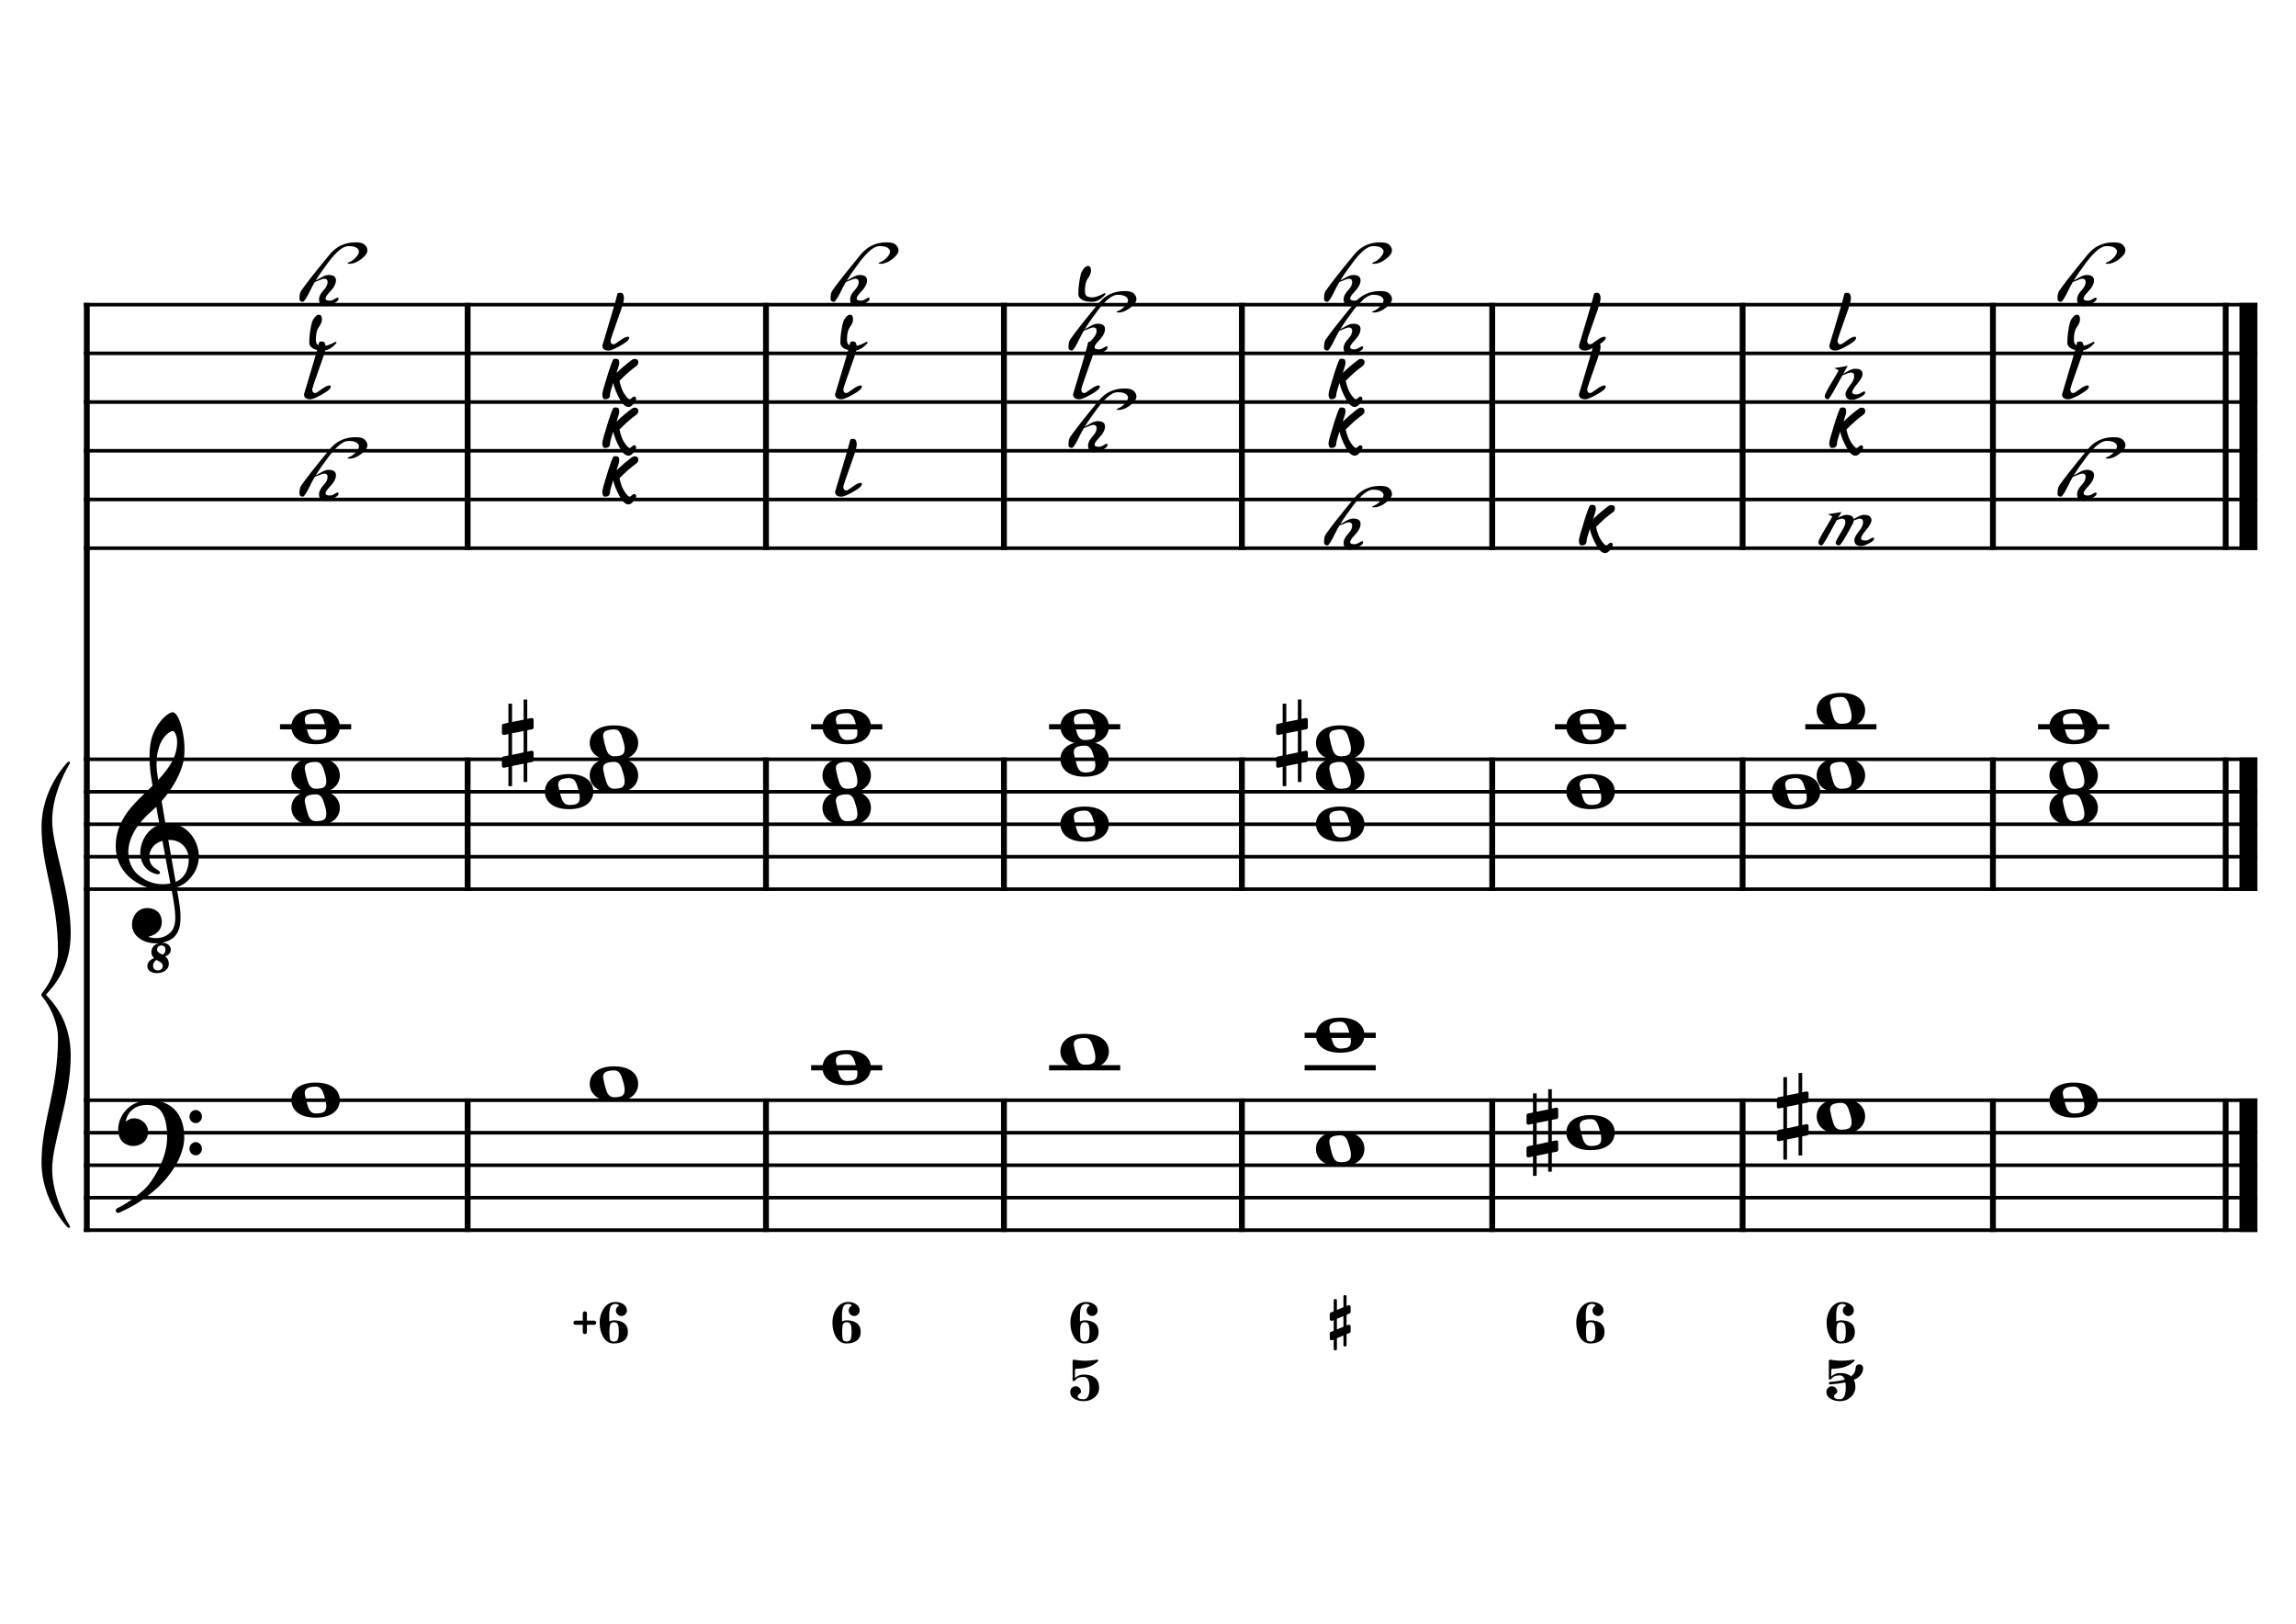 <?xml version="1.0" encoding="UTF-8" standalone="no"?>
<svg width="4209.44px" height="2976.38px" viewBox="0 0 4209.44 2976.38"
 xmlns="http://www.w3.org/2000/svg" xmlns:xlink="http://www.w3.org/1999/xlink" version="1.2" baseProfile="tiny">
<title>LaMineur (30)</title>
<desc>Generated by MuseScore 3.6.2</desc>
<polyline class="StaffLines" fill="none" stroke="#000000" stroke-width="6.55" stroke-linejoin="bevel" points="153.819,558.425 4138.58,558.425"/>
<polyline class="StaffLines" fill="none" stroke="#000000" stroke-width="6.55" stroke-linejoin="bevel" points="153.819,647.717 4138.58,647.717"/>
<polyline class="StaffLines" fill="none" stroke="#000000" stroke-width="6.55" stroke-linejoin="bevel" points="153.819,737.008 4138.58,737.008"/>
<polyline class="StaffLines" fill="none" stroke="#000000" stroke-width="6.55" stroke-linejoin="bevel" points="153.819,826.299 4138.58,826.299"/>
<polyline class="StaffLines" fill="none" stroke="#000000" stroke-width="6.55" stroke-linejoin="bevel" points="153.819,915.591 4138.58,915.591"/>
<polyline class="StaffLines" fill="none" stroke="#000000" stroke-width="6.55" stroke-linejoin="bevel" points="153.819,1004.88 4138.58,1004.88"/>
<polyline class="StaffLines" fill="none" stroke="#000000" stroke-width="6.55" stroke-linejoin="bevel" points="153.819,1391.81 4138.58,1391.81"/>
<polyline class="StaffLines" fill="none" stroke="#000000" stroke-width="6.55" stroke-linejoin="bevel" points="153.819,1451.34 4138.58,1451.34"/>
<polyline class="StaffLines" fill="none" stroke="#000000" stroke-width="6.55" stroke-linejoin="bevel" points="153.819,1510.87 4138.58,1510.87"/>
<polyline class="StaffLines" fill="none" stroke="#000000" stroke-width="6.55" stroke-linejoin="bevel" points="153.819,1570.39 4138.58,1570.39"/>
<polyline class="StaffLines" fill="none" stroke="#000000" stroke-width="6.55" stroke-linejoin="bevel" points="153.819,1629.92 4138.58,1629.92"/>
<polyline class="StaffLines" fill="none" stroke="#000000" stroke-width="6.55" stroke-linejoin="bevel" points="153.819,2016.85 4138.58,2016.85"/>
<polyline class="StaffLines" fill="none" stroke="#000000" stroke-width="6.55" stroke-linejoin="bevel" points="153.819,2076.38 4138.58,2076.38"/>
<polyline class="StaffLines" fill="none" stroke="#000000" stroke-width="6.55" stroke-linejoin="bevel" points="153.819,2135.91 4138.58,2135.91"/>
<polyline class="StaffLines" fill="none" stroke="#000000" stroke-width="6.55" stroke-linejoin="bevel" points="153.819,2195.43 4138.58,2195.43"/>
<polyline class="StaffLines" fill="none" stroke="#000000" stroke-width="6.55" stroke-linejoin="bevel" points="153.819,2254.96 4138.58,2254.96"/>
<polyline class="BarLine" fill="none" stroke="#000000" stroke-width="10.71" stroke-linejoin="bevel" points="159.176,2013.58 159.176,2258.23"/>
<polyline class="BarLine" fill="none" stroke="#000000" stroke-width="10.71" stroke-linejoin="bevel" points="857.369,2013.58 857.369,2258.23"/>
<polyline class="BarLine" fill="none" stroke="#000000" stroke-width="10.71" stroke-linejoin="bevel" points="1404.34,2013.58 1404.34,2258.23"/>
<polyline class="BarLine" fill="none" stroke="#000000" stroke-width="10.71" stroke-linejoin="bevel" points="1840.59,2013.58 1840.59,2258.23"/>
<polyline class="BarLine" fill="none" stroke="#000000" stroke-width="10.71" stroke-linejoin="bevel" points="2276.83,2013.58 2276.83,2258.23"/>
<polyline class="BarLine" fill="none" stroke="#000000" stroke-width="10.71" stroke-linejoin="bevel" points="2735.82,2013.58 2735.82,2258.23"/>
<polyline class="BarLine" fill="none" stroke="#000000" stroke-width="10.71" stroke-linejoin="bevel" points="3194.82,2013.58 3194.82,2258.23"/>
<polyline class="BarLine" fill="none" stroke="#000000" stroke-width="10.71" stroke-linejoin="bevel" points="3653.81,2013.58 3653.81,2258.23"/>
<polyline class="BarLine" fill="none" stroke="#000000" stroke-width="10.71" stroke-linejoin="bevel" points="4080.54,2013.58 4080.54,2258.23"/>
<polyline class="BarLine" fill="none" stroke="#000000" stroke-width="32.74" stroke-linejoin="bevel" points="4122.21,2013.58 4122.21,2258.23"/>
<polyline class="BarLine" fill="none" stroke="#000000" stroke-width="10.71" stroke-linejoin="bevel" points="159.176,1388.54 159.176,2016.85"/>
<polyline class="BarLine" fill="none" stroke="#000000" stroke-width="10.71" stroke-linejoin="bevel" points="857.369,1388.54 857.369,1633.2"/>
<polyline class="BarLine" fill="none" stroke="#000000" stroke-width="10.71" stroke-linejoin="bevel" points="1404.34,1388.54 1404.34,1633.2"/>
<polyline class="BarLine" fill="none" stroke="#000000" stroke-width="10.71" stroke-linejoin="bevel" points="1840.59,1388.54 1840.59,1633.2"/>
<polyline class="BarLine" fill="none" stroke="#000000" stroke-width="10.71" stroke-linejoin="bevel" points="2276.83,1388.54 2276.83,1633.2"/>
<polyline class="BarLine" fill="none" stroke="#000000" stroke-width="10.71" stroke-linejoin="bevel" points="2735.82,1388.54 2735.82,1633.2"/>
<polyline class="BarLine" fill="none" stroke="#000000" stroke-width="10.71" stroke-linejoin="bevel" points="3194.82,1388.54 3194.82,1633.2"/>
<polyline class="BarLine" fill="none" stroke="#000000" stroke-width="10.71" stroke-linejoin="bevel" points="3653.81,1388.54 3653.81,1633.2"/>
<polyline class="BarLine" fill="none" stroke="#000000" stroke-width="10.71" stroke-linejoin="bevel" points="4080.54,1388.54 4080.54,1633.2"/>
<polyline class="BarLine" fill="none" stroke="#000000" stroke-width="32.74" stroke-linejoin="bevel" points="4122.21,1388.54 4122.21,1633.2"/>
<polyline class="BarLine" fill="none" stroke="#000000" stroke-width="10.71" stroke-linejoin="bevel" points="159.176,555.151 159.176,1391.81"/>
<polyline class="BarLine" fill="none" stroke="#000000" stroke-width="10.71" stroke-linejoin="bevel" points="857.369,555.151 857.369,1008.16"/>
<polyline class="BarLine" fill="none" stroke="#000000" stroke-width="10.71" stroke-linejoin="bevel" points="1404.34,555.151 1404.34,1008.16"/>
<polyline class="BarLine" fill="none" stroke="#000000" stroke-width="10.71" stroke-linejoin="bevel" points="1840.59,555.151 1840.59,1008.16"/>
<polyline class="BarLine" fill="none" stroke="#000000" stroke-width="10.71" stroke-linejoin="bevel" points="2276.83,555.151 2276.83,1008.16"/>
<polyline class="BarLine" fill="none" stroke="#000000" stroke-width="10.71" stroke-linejoin="bevel" points="2735.82,555.151 2735.82,1008.16"/>
<polyline class="BarLine" fill="none" stroke="#000000" stroke-width="10.71" stroke-linejoin="bevel" points="3194.82,555.151 3194.82,1008.16"/>
<polyline class="BarLine" fill="none" stroke="#000000" stroke-width="10.71" stroke-linejoin="bevel" points="3653.81,555.151 3653.81,1008.16"/>
<polyline class="BarLine" fill="none" stroke="#000000" stroke-width="10.71" stroke-linejoin="bevel" points="4080.54,555.151 4080.54,1008.16"/>
<polyline class="BarLine" fill="none" stroke="#000000" stroke-width="32.74" stroke-linejoin="bevel" points="4122.21,555.151 4122.21,1008.16"/>
<path class="Accidental" transform="matrix(2.381,0,0,2.381,2798.69,2076.38)" d="M23.3,-10.6 C23.9,-10.7 24.4,-11.4 24.4,-12 L24.4,-17.9 C24.4,-18.7 23.8,-19.3 23,-19.3 L22.8,-19.3 L19.5,-18.6 L19.5,-33.5 L16.7,-33.5 L16.7,-18 L7.8,-16.2 L7.8,-30.3 L5,-30.3 L5,-15.6 L1.1,-14.8 C0.5,-14.7 0,-14 0,-13.4 L0,-13.2 L0,-7.4 L0,-7.6 C0,-6.8 0.6,-6.2 1.4,-6.2 L1.7,-6.2 L5,-6.9 L5,9.6 L1.1,10.4 C0.5,10.5 0,11.2 0,11.8 L0,17.6 C0,18.4 0.6,19 1.4,19 L1.7,19 L5,18.3 L5,33.2 L7.8,33.2 L7.8,17.7 L16.7,15.9 L16.7,30 L19.5,30 L19.5,15.3 L23.3,14.6 C23.9,14.5 24.4,13.8 24.4,13.2 L24.4,7.3 C24.4,6.5 23.8,5.9 23,5.9 L22.8,5.9 L19.5,6.6 L19.5,-9.9 L23.3,-10.6 M7.8,9.1 L7.8,-7.5 L16.7,-9.3 L16.7,7.2 L7.8,9.1 "/>
<path class="Accidental" transform="matrix(2.381,0,0,2.381,3257.68,2046.61)" d="M23.3,-10.6 C23.9,-10.7 24.4,-11.4 24.4,-12 L24.4,-17.9 C24.4,-18.7 23.8,-19.3 23,-19.3 L22.8,-19.3 L19.5,-18.6 L19.5,-33.5 L16.7,-33.5 L16.7,-18 L7.8,-16.2 L7.8,-30.3 L5,-30.3 L5,-15.6 L1.1,-14.8 C0.5,-14.7 0,-14 0,-13.4 L0,-13.2 L0,-7.4 L0,-7.6 C0,-6.8 0.6,-6.2 1.4,-6.2 L1.7,-6.2 L5,-6.9 L5,9.6 L1.1,10.4 C0.5,10.5 0,11.2 0,11.8 L0,17.6 C0,18.4 0.6,19 1.4,19 L1.7,19 L5,18.3 L5,33.2 L7.8,33.2 L7.8,17.7 L16.7,15.9 L16.7,30 L19.5,30 L19.5,15.3 L23.3,14.6 C23.9,14.5 24.4,13.8 24.4,13.2 L24.4,7.3 C24.4,6.5 23.8,5.9 23,5.9 L22.8,5.9 L19.5,6.6 L19.5,-9.9 L23.3,-10.6 M7.8,9.1 L7.8,-7.5 L16.7,-9.3 L16.7,7.2 L7.8,9.1 "/>
<path class="Accidental" transform="matrix(2.381,0,0,2.381,920.235,1362.05)" d="M23.3,-10.6 C23.9,-10.7 24.4,-11.4 24.4,-12 L24.4,-17.9 C24.4,-18.7 23.8,-19.3 23,-19.3 L22.8,-19.3 L19.5,-18.6 L19.5,-33.5 L16.7,-33.5 L16.7,-18 L7.8,-16.2 L7.8,-30.3 L5,-30.3 L5,-15.6 L1.1,-14.8 C0.5,-14.7 0,-14 0,-13.4 L0,-13.2 L0,-7.4 L0,-7.6 C0,-6.8 0.6,-6.2 1.4,-6.2 L1.7,-6.2 L5,-6.9 L5,9.6 L1.1,10.4 C0.5,10.5 0,11.2 0,11.8 L0,17.6 C0,18.4 0.6,19 1.4,19 L1.7,19 L5,18.3 L5,33.2 L7.8,33.2 L7.8,17.7 L16.7,15.9 L16.7,30 L19.5,30 L19.5,15.3 L23.3,14.6 C23.9,14.5 24.4,13.8 24.4,13.2 L24.4,7.3 C24.4,6.5 23.8,5.9 23,5.9 L22.8,5.9 L19.5,6.6 L19.5,-9.9 L23.3,-10.6 M7.8,9.1 L7.8,-7.5 L16.7,-9.3 L16.7,7.2 L7.8,9.1 "/>
<path class="Accidental" transform="matrix(2.381,0,0,2.381,2339.7,1362.05)" d="M23.3,-10.6 C23.9,-10.7 24.4,-11.4 24.4,-12 L24.4,-17.9 C24.4,-18.7 23.8,-19.3 23,-19.3 L22.8,-19.3 L19.5,-18.6 L19.5,-33.5 L16.7,-33.5 L16.7,-18 L7.8,-16.2 L7.8,-30.3 L5,-30.3 L5,-15.6 L1.1,-14.8 C0.5,-14.7 0,-14 0,-13.4 L0,-13.2 L0,-7.4 L0,-7.6 C0,-6.8 0.6,-6.2 1.4,-6.2 L1.7,-6.2 L5,-6.9 L5,9.6 L1.1,10.4 C0.5,10.5 0,11.2 0,11.8 L0,17.6 C0,18.4 0.6,19 1.4,19 L1.7,19 L5,18.3 L5,33.2 L7.8,33.2 L7.8,17.7 L16.7,15.9 L16.7,30 L19.5,30 L19.5,15.3 L23.3,14.6 C23.9,14.5 24.4,13.8 24.4,13.2 L24.4,7.3 C24.4,6.5 23.8,5.9 23,5.9 L22.8,5.9 L19.5,6.6 L19.5,-9.9 L23.3,-10.6 M7.8,9.1 L7.8,-7.5 L16.7,-9.3 L16.7,7.2 L7.8,9.1 "/>
<polyline class="LedgerLine" fill="none" stroke="#000000" stroke-width="9.52" stroke-linejoin="bevel" points="1487.09,1957.32 1617.56,1957.32"/>
<polyline class="LedgerLine" fill="none" stroke="#000000" stroke-width="9.52" stroke-linejoin="bevel" points="1923.33,1957.32 2053.81,1957.32"/>
<polyline class="LedgerLine" fill="none" stroke="#000000" stroke-width="9.52" stroke-linejoin="bevel" points="2391.84,1957.32 2522.31,1957.32"/>
<polyline class="LedgerLine" fill="none" stroke="#000000" stroke-width="9.52" stroke-linejoin="bevel" points="2391.84,1897.8 2522.31,1897.8"/>
<polyline class="LedgerLine" fill="none" stroke="#000000" stroke-width="9.52" stroke-linejoin="bevel" points="513.384,1332.28 643.861,1332.28"/>
<polyline class="LedgerLine" fill="none" stroke="#000000" stroke-width="9.52" stroke-linejoin="bevel" points="1487.09,1332.28 1617.56,1332.28"/>
<polyline class="LedgerLine" fill="none" stroke="#000000" stroke-width="9.52" stroke-linejoin="bevel" points="1923.33,1332.28 2053.81,1332.28"/>
<polyline class="LedgerLine" fill="none" stroke="#000000" stroke-width="9.52" stroke-linejoin="bevel" points="2850.83,1332.28 2981.31,1332.28"/>
<polyline class="LedgerLine" fill="none" stroke="#000000" stroke-width="9.52" stroke-linejoin="bevel" points="3309.83,1332.28 3440.3,1332.28"/>
<polyline class="LedgerLine" fill="none" stroke="#000000" stroke-width="9.52" stroke-linejoin="bevel" points="3736.55,1332.28 3867.03,1332.28"/>
<path class="Note" transform="matrix(2.381,0,0,2.381,534.218,2016.85)" d="M18.7,-13.6 C4.9,-13.6 0,-6.6 0,-0.1 C0,6.4 4.9,13.4 18.7,13.4 C32.5,13.4 37.3,6.4 37.3,-0.1 C37.3,-6.6 32.5,-13.6 18.7,-13.6 M10.4,-4.5 C10.3,-4.9 10.3,-5.3 10.3,-5.7 C10.3,-6.5 10.5,-7.3 10.9,-8 C11.6,-9 12.8,-9.7 14.3,-10 C15.6,-10.3 16.3,-10.5 18.9,-10.5 L19,-10.5 C23,-10.5 24.3,-6.8 25.4,-3 L25.7,-2 C26.5,0.6 26.9,2.8 26.9,4.5 C26.9,5.7 26.7,6.8 26.3,7.6 C25.7,8.7 24.7,9.4 23,9.8 C22.1,10 20.6,10.1 20.6,10.1 C20.1,10.1 19.7,10.2 19.3,10.2 C16.1,10.2 14.1,9 12.7,4.7 C11.5,1 11.3,-0.1 10.4,-4.5"/>
<path class="Note" transform="matrix(2.381,0,0,2.381,1081.19,1987.09)" d="M18.7,-13.6 C4.9,-13.6 0,-6.6 0,-0.1 C0,6.4 4.9,13.4 18.7,13.4 C32.5,13.4 37.3,6.4 37.3,-0.1 C37.3,-6.6 32.5,-13.6 18.7,-13.6 M10.4,-4.5 C10.3,-4.9 10.3,-5.3 10.3,-5.7 C10.3,-6.5 10.5,-7.3 10.9,-8 C11.6,-9 12.8,-9.7 14.3,-10 C15.6,-10.3 16.3,-10.5 18.9,-10.5 L19,-10.5 C23,-10.5 24.3,-6.8 25.4,-3 L25.7,-2 C26.5,0.6 26.9,2.8 26.9,4.5 C26.9,5.7 26.7,6.8 26.3,7.6 C25.7,8.7 24.7,9.4 23,9.8 C22.1,10 20.6,10.1 20.6,10.1 C20.1,10.1 19.7,10.2 19.3,10.2 C16.1,10.2 14.1,9 12.7,4.7 C11.5,1 11.3,-0.1 10.4,-4.5"/>
<path class="Note" transform="matrix(2.381,0,0,2.381,1507.92,1957.32)" d="M18.7,-13.6 C4.9,-13.6 0,-6.6 0,-0.1 C0,6.4 4.9,13.4 18.7,13.4 C32.5,13.4 37.3,6.4 37.3,-0.1 C37.3,-6.6 32.5,-13.6 18.7,-13.6 M10.4,-4.5 C10.3,-4.9 10.3,-5.3 10.3,-5.7 C10.3,-6.5 10.5,-7.3 10.9,-8 C11.6,-9 12.8,-9.7 14.3,-10 C15.6,-10.3 16.3,-10.5 18.9,-10.5 L19,-10.5 C23,-10.5 24.3,-6.8 25.4,-3 L25.7,-2 C26.5,0.6 26.9,2.8 26.9,4.5 C26.9,5.7 26.7,6.8 26.3,7.6 C25.7,8.7 24.7,9.4 23,9.8 C22.1,10 20.6,10.1 20.6,10.1 C20.1,10.1 19.7,10.2 19.3,10.2 C16.1,10.2 14.1,9 12.7,4.7 C11.5,1 11.3,-0.1 10.4,-4.5"/>
<path class="Note" transform="matrix(2.381,0,0,2.381,1944.16,1927.56)" d="M18.7,-13.6 C4.9,-13.6 0,-6.6 0,-0.1 C0,6.4 4.9,13.4 18.7,13.4 C32.5,13.4 37.3,6.4 37.3,-0.1 C37.3,-6.6 32.5,-13.6 18.7,-13.6 M10.4,-4.5 C10.3,-4.9 10.3,-5.3 10.3,-5.7 C10.3,-6.5 10.5,-7.3 10.9,-8 C11.6,-9 12.8,-9.7 14.3,-10 C15.6,-10.3 16.3,-10.5 18.9,-10.5 L19,-10.5 C23,-10.5 24.3,-6.8 25.4,-3 L25.7,-2 C26.5,0.6 26.9,2.8 26.9,4.5 C26.9,5.7 26.7,6.8 26.3,7.6 C25.7,8.7 24.7,9.4 23,9.8 C22.1,10 20.6,10.1 20.6,10.1 C20.1,10.1 19.7,10.2 19.3,10.2 C16.1,10.2 14.1,9 12.7,4.7 C11.5,1 11.3,-0.1 10.4,-4.5"/>
<path class="Note" transform="matrix(2.381,0,0,2.381,2412.67,2106.14)" d="M18.7,-13.6 C4.9,-13.6 0,-6.6 0,-0.1 C0,6.4 4.9,13.4 18.7,13.4 C32.5,13.4 37.3,6.4 37.3,-0.1 C37.3,-6.6 32.5,-13.6 18.7,-13.6 M10.4,-4.5 C10.3,-4.9 10.3,-5.3 10.3,-5.7 C10.3,-6.5 10.5,-7.3 10.9,-8 C11.6,-9 12.8,-9.7 14.3,-10 C15.6,-10.3 16.3,-10.5 18.9,-10.5 L19,-10.5 C23,-10.5 24.3,-6.8 25.4,-3 L25.7,-2 C26.5,0.6 26.9,2.8 26.9,4.5 C26.9,5.7 26.7,6.8 26.3,7.6 C25.7,8.7 24.7,9.4 23,9.8 C22.1,10 20.6,10.1 20.6,10.1 C20.1,10.1 19.7,10.2 19.3,10.2 C16.1,10.2 14.1,9 12.7,4.7 C11.5,1 11.3,-0.1 10.4,-4.5"/>
<path class="Note" transform="matrix(2.381,0,0,2.381,2412.67,1897.8)" d="M18.7,-13.6 C4.9,-13.6 0,-6.6 0,-0.1 C0,6.4 4.9,13.4 18.7,13.4 C32.5,13.4 37.3,6.4 37.3,-0.1 C37.3,-6.6 32.5,-13.6 18.7,-13.6 M10.4,-4.5 C10.3,-4.9 10.3,-5.3 10.3,-5.7 C10.3,-6.5 10.5,-7.3 10.9,-8 C11.6,-9 12.8,-9.7 14.3,-10 C15.6,-10.3 16.3,-10.5 18.9,-10.5 L19,-10.5 C23,-10.5 24.3,-6.8 25.4,-3 L25.7,-2 C26.5,0.6 26.9,2.8 26.9,4.5 C26.9,5.7 26.7,6.8 26.3,7.6 C25.7,8.7 24.7,9.4 23,9.8 C22.1,10 20.6,10.1 20.6,10.1 C20.1,10.1 19.7,10.2 19.3,10.2 C16.1,10.2 14.1,9 12.7,4.7 C11.5,1 11.3,-0.1 10.4,-4.5"/>
<path class="Note" transform="matrix(2.381,0,0,2.381,2871.67,2076.38)" d="M18.7,-13.6 C4.9,-13.6 0,-6.6 0,-0.1 C0,6.4 4.9,13.4 18.7,13.4 C32.5,13.4 37.3,6.4 37.3,-0.1 C37.3,-6.6 32.5,-13.6 18.7,-13.6 M10.4,-4.5 C10.3,-4.9 10.3,-5.3 10.3,-5.7 C10.3,-6.5 10.5,-7.3 10.9,-8 C11.6,-9 12.8,-9.7 14.3,-10 C15.6,-10.3 16.3,-10.5 18.9,-10.5 L19,-10.5 C23,-10.5 24.3,-6.8 25.4,-3 L25.7,-2 C26.5,0.6 26.9,2.8 26.9,4.5 C26.9,5.7 26.7,6.8 26.3,7.6 C25.7,8.7 24.7,9.4 23,9.8 C22.1,10 20.6,10.1 20.6,10.1 C20.1,10.1 19.7,10.2 19.3,10.2 C16.1,10.2 14.1,9 12.7,4.7 C11.5,1 11.3,-0.1 10.4,-4.5"/>
<path class="Note" transform="matrix(2.381,0,0,2.381,3330.66,2046.61)" d="M18.7,-13.6 C4.9,-13.6 0,-6.6 0,-0.1 C0,6.4 4.9,13.4 18.7,13.4 C32.5,13.4 37.3,6.4 37.3,-0.1 C37.3,-6.6 32.5,-13.6 18.7,-13.6 M10.4,-4.5 C10.3,-4.9 10.3,-5.3 10.3,-5.7 C10.3,-6.5 10.5,-7.3 10.9,-8 C11.6,-9 12.8,-9.7 14.3,-10 C15.6,-10.3 16.3,-10.5 18.9,-10.5 L19,-10.5 C23,-10.5 24.3,-6.8 25.4,-3 L25.7,-2 C26.5,0.6 26.9,2.8 26.9,4.5 C26.9,5.7 26.7,6.8 26.3,7.6 C25.7,8.7 24.7,9.4 23,9.8 C22.1,10 20.6,10.1 20.6,10.1 C20.1,10.1 19.7,10.2 19.3,10.2 C16.1,10.2 14.1,9 12.7,4.7 C11.5,1 11.3,-0.1 10.4,-4.5"/>
<path class="Note" transform="matrix(2.381,0,0,2.381,3757.39,2016.85)" d="M18.7,-13.6 C4.9,-13.6 0,-6.6 0,-0.1 C0,6.4 4.9,13.4 18.7,13.4 C32.5,13.4 37.3,6.4 37.3,-0.1 C37.3,-6.6 32.5,-13.6 18.7,-13.6 M10.4,-4.5 C10.3,-4.9 10.3,-5.3 10.3,-5.7 C10.3,-6.5 10.5,-7.3 10.9,-8 C11.6,-9 12.8,-9.7 14.3,-10 C15.6,-10.3 16.3,-10.5 18.9,-10.5 L19,-10.5 C23,-10.5 24.3,-6.8 25.4,-3 L25.7,-2 C26.5,0.6 26.9,2.8 26.9,4.5 C26.9,5.7 26.7,6.8 26.3,7.6 C25.7,8.7 24.7,9.4 23,9.8 C22.1,10 20.6,10.1 20.6,10.1 C20.1,10.1 19.7,10.2 19.3,10.2 C16.1,10.2 14.1,9 12.7,4.7 C11.5,1 11.3,-0.1 10.4,-4.5"/>
<path class="Note" transform="matrix(2.381,0,0,2.381,534.218,1481.1)" d="M18.7,-13.6 C4.9,-13.6 0,-6.6 0,-0.1 C0,6.4 4.9,13.4 18.7,13.4 C32.5,13.4 37.3,6.4 37.3,-0.1 C37.3,-6.6 32.5,-13.6 18.7,-13.6 M10.4,-4.5 C10.3,-4.9 10.3,-5.3 10.3,-5.7 C10.3,-6.5 10.5,-7.3 10.9,-8 C11.6,-9 12.8,-9.7 14.3,-10 C15.6,-10.3 16.3,-10.5 18.9,-10.5 L19,-10.5 C23,-10.5 24.3,-6.8 25.4,-3 L25.7,-2 C26.5,0.6 26.9,2.8 26.9,4.5 C26.9,5.7 26.7,6.8 26.3,7.6 C25.7,8.7 24.7,9.4 23,9.8 C22.1,10 20.6,10.1 20.6,10.1 C20.1,10.1 19.7,10.2 19.3,10.2 C16.1,10.2 14.1,9 12.7,4.7 C11.5,1 11.3,-0.1 10.4,-4.5"/>
<path class="Note" transform="matrix(2.381,0,0,2.381,534.218,1421.57)" d="M18.7,-13.6 C4.9,-13.6 0,-6.6 0,-0.1 C0,6.4 4.9,13.4 18.7,13.4 C32.5,13.4 37.3,6.4 37.3,-0.1 C37.3,-6.6 32.5,-13.6 18.7,-13.6 M10.4,-4.5 C10.3,-4.9 10.3,-5.3 10.3,-5.7 C10.3,-6.5 10.5,-7.3 10.9,-8 C11.6,-9 12.8,-9.7 14.3,-10 C15.6,-10.3 16.3,-10.5 18.9,-10.5 L19,-10.5 C23,-10.5 24.3,-6.8 25.4,-3 L25.7,-2 C26.5,0.6 26.9,2.8 26.9,4.5 C26.9,5.7 26.7,6.8 26.3,7.6 C25.7,8.7 24.7,9.4 23,9.8 C22.1,10 20.6,10.1 20.6,10.1 C20.1,10.1 19.7,10.2 19.3,10.2 C16.1,10.2 14.1,9 12.7,4.7 C11.5,1 11.3,-0.1 10.4,-4.5"/>
<path class="Note" transform="matrix(2.381,0,0,2.381,534.218,1332.28)" d="M18.7,-13.6 C4.9,-13.6 0,-6.6 0,-0.1 C0,6.4 4.9,13.4 18.7,13.4 C32.5,13.4 37.3,6.4 37.3,-0.1 C37.3,-6.6 32.5,-13.6 18.7,-13.6 M10.4,-4.5 C10.3,-4.9 10.3,-5.3 10.3,-5.7 C10.3,-6.5 10.5,-7.3 10.9,-8 C11.6,-9 12.8,-9.7 14.3,-10 C15.6,-10.3 16.3,-10.5 18.9,-10.5 L19,-10.5 C23,-10.5 24.3,-6.8 25.4,-3 L25.7,-2 C26.5,0.6 26.9,2.8 26.9,4.5 C26.9,5.7 26.7,6.8 26.3,7.6 C25.7,8.7 24.7,9.4 23,9.8 C22.1,10 20.6,10.1 20.6,10.1 C20.1,10.1 19.7,10.2 19.3,10.2 C16.1,10.2 14.1,9 12.7,4.7 C11.5,1 11.3,-0.1 10.4,-4.5"/>
<path class="Note" transform="matrix(2.381,0,0,2.381,998.933,1451.34)" d="M18.7,-13.6 C4.9,-13.6 0,-6.6 0,-0.1 C0,6.4 4.9,13.4 18.7,13.4 C32.5,13.4 37.3,6.4 37.3,-0.1 C37.3,-6.6 32.5,-13.6 18.7,-13.6 M10.4,-4.5 C10.3,-4.9 10.3,-5.3 10.3,-5.7 C10.3,-6.5 10.5,-7.3 10.9,-8 C11.6,-9 12.8,-9.7 14.3,-10 C15.6,-10.3 16.3,-10.5 18.9,-10.5 L19,-10.5 C23,-10.5 24.3,-6.8 25.4,-3 L25.7,-2 C26.5,0.6 26.9,2.8 26.9,4.5 C26.9,5.7 26.7,6.8 26.3,7.6 C25.7,8.7 24.7,9.4 23,9.8 C22.1,10 20.6,10.1 20.6,10.1 C20.1,10.1 19.7,10.2 19.3,10.2 C16.1,10.2 14.1,9 12.7,4.7 C11.5,1 11.3,-0.1 10.4,-4.5"/>
<path class="Note" transform="matrix(2.381,0,0,2.381,1081.19,1421.57)" d="M18.7,-13.6 C4.9,-13.6 0,-6.6 0,-0.1 C0,6.4 4.9,13.4 18.7,13.4 C32.5,13.4 37.3,6.4 37.3,-0.1 C37.3,-6.6 32.5,-13.6 18.7,-13.6 M10.4,-4.5 C10.3,-4.9 10.3,-5.3 10.3,-5.7 C10.3,-6.5 10.5,-7.3 10.9,-8 C11.6,-9 12.8,-9.7 14.3,-10 C15.6,-10.3 16.3,-10.5 18.9,-10.5 L19,-10.5 C23,-10.5 24.3,-6.8 25.4,-3 L25.7,-2 C26.5,0.6 26.9,2.8 26.9,4.5 C26.9,5.7 26.7,6.8 26.3,7.6 C25.7,8.7 24.7,9.4 23,9.8 C22.1,10 20.6,10.1 20.6,10.1 C20.1,10.1 19.7,10.2 19.3,10.2 C16.1,10.2 14.1,9 12.7,4.7 C11.5,1 11.3,-0.1 10.4,-4.5"/>
<path class="Note" transform="matrix(2.381,0,0,2.381,1081.19,1362.05)" d="M18.7,-13.6 C4.9,-13.6 0,-6.6 0,-0.1 C0,6.4 4.9,13.4 18.7,13.4 C32.5,13.4 37.3,6.4 37.3,-0.1 C37.3,-6.6 32.5,-13.6 18.7,-13.6 M10.4,-4.5 C10.3,-4.9 10.3,-5.3 10.3,-5.7 C10.3,-6.5 10.5,-7.3 10.9,-8 C11.6,-9 12.8,-9.7 14.3,-10 C15.6,-10.3 16.3,-10.5 18.9,-10.5 L19,-10.5 C23,-10.5 24.3,-6.8 25.4,-3 L25.7,-2 C26.5,0.6 26.9,2.8 26.9,4.5 C26.9,5.7 26.7,6.8 26.3,7.6 C25.7,8.7 24.7,9.4 23,9.8 C22.1,10 20.6,10.1 20.6,10.1 C20.1,10.1 19.7,10.2 19.3,10.2 C16.1,10.2 14.1,9 12.7,4.7 C11.5,1 11.3,-0.1 10.4,-4.5"/>
<path class="Note" transform="matrix(2.381,0,0,2.381,1507.92,1481.1)" d="M18.7,-13.6 C4.9,-13.6 0,-6.6 0,-0.1 C0,6.4 4.9,13.4 18.7,13.4 C32.5,13.4 37.3,6.4 37.3,-0.1 C37.3,-6.6 32.5,-13.6 18.7,-13.6 M10.4,-4.5 C10.3,-4.9 10.3,-5.3 10.3,-5.7 C10.3,-6.5 10.5,-7.3 10.9,-8 C11.6,-9 12.8,-9.7 14.3,-10 C15.6,-10.3 16.3,-10.5 18.9,-10.5 L19,-10.5 C23,-10.5 24.3,-6.8 25.4,-3 L25.7,-2 C26.5,0.6 26.9,2.8 26.9,4.5 C26.9,5.7 26.7,6.8 26.3,7.6 C25.7,8.7 24.7,9.4 23,9.8 C22.1,10 20.6,10.1 20.6,10.1 C20.1,10.1 19.7,10.2 19.3,10.2 C16.1,10.2 14.1,9 12.7,4.7 C11.5,1 11.3,-0.1 10.4,-4.5"/>
<path class="Note" transform="matrix(2.381,0,0,2.381,1507.92,1421.57)" d="M18.7,-13.6 C4.9,-13.6 0,-6.6 0,-0.1 C0,6.4 4.9,13.4 18.7,13.4 C32.5,13.4 37.3,6.4 37.3,-0.1 C37.3,-6.6 32.5,-13.6 18.7,-13.6 M10.4,-4.5 C10.3,-4.9 10.3,-5.3 10.3,-5.7 C10.3,-6.5 10.5,-7.3 10.9,-8 C11.6,-9 12.8,-9.7 14.3,-10 C15.6,-10.3 16.3,-10.5 18.9,-10.5 L19,-10.5 C23,-10.5 24.3,-6.8 25.4,-3 L25.7,-2 C26.5,0.6 26.9,2.8 26.9,4.5 C26.9,5.7 26.7,6.8 26.3,7.6 C25.7,8.7 24.7,9.4 23,9.8 C22.1,10 20.6,10.1 20.6,10.1 C20.1,10.1 19.7,10.2 19.3,10.2 C16.1,10.2 14.1,9 12.7,4.7 C11.5,1 11.3,-0.1 10.4,-4.5"/>
<path class="Note" transform="matrix(2.381,0,0,2.381,1507.92,1332.28)" d="M18.7,-13.6 C4.9,-13.6 0,-6.6 0,-0.1 C0,6.4 4.9,13.4 18.7,13.4 C32.5,13.4 37.3,6.4 37.3,-0.1 C37.3,-6.6 32.5,-13.6 18.7,-13.6 M10.4,-4.5 C10.3,-4.9 10.3,-5.3 10.3,-5.7 C10.3,-6.5 10.5,-7.3 10.9,-8 C11.6,-9 12.8,-9.7 14.3,-10 C15.6,-10.3 16.3,-10.5 18.9,-10.5 L19,-10.5 C23,-10.5 24.3,-6.8 25.4,-3 L25.7,-2 C26.5,0.6 26.9,2.8 26.9,4.5 C26.9,5.7 26.7,6.8 26.3,7.6 C25.7,8.7 24.7,9.4 23,9.8 C22.1,10 20.6,10.1 20.6,10.1 C20.1,10.1 19.7,10.2 19.3,10.2 C16.1,10.2 14.1,9 12.7,4.7 C11.5,1 11.3,-0.1 10.4,-4.5"/>
<path class="Note" transform="matrix(2.381,0,0,2.381,1944.16,1510.87)" d="M18.7,-13.6 C4.9,-13.6 0,-6.6 0,-0.1 C0,6.4 4.9,13.4 18.7,13.4 C32.5,13.4 37.3,6.4 37.3,-0.1 C37.3,-6.6 32.5,-13.6 18.7,-13.6 M10.4,-4.5 C10.3,-4.9 10.3,-5.3 10.3,-5.7 C10.3,-6.5 10.5,-7.3 10.9,-8 C11.6,-9 12.8,-9.7 14.3,-10 C15.6,-10.3 16.3,-10.5 18.9,-10.5 L19,-10.5 C23,-10.5 24.3,-6.8 25.4,-3 L25.7,-2 C26.5,0.6 26.9,2.8 26.9,4.5 C26.9,5.7 26.7,6.8 26.3,7.6 C25.7,8.7 24.7,9.4 23,9.8 C22.1,10 20.6,10.1 20.6,10.1 C20.1,10.1 19.7,10.2 19.3,10.2 C16.1,10.2 14.1,9 12.7,4.7 C11.5,1 11.3,-0.1 10.4,-4.5"/>
<path class="Note" transform="matrix(2.381,0,0,2.381,1944.16,1391.81)" d="M18.7,-13.6 C4.9,-13.6 0,-6.6 0,-0.1 C0,6.4 4.9,13.4 18.7,13.4 C32.5,13.4 37.3,6.4 37.3,-0.1 C37.3,-6.6 32.5,-13.6 18.7,-13.6 M10.4,-4.5 C10.3,-4.9 10.3,-5.3 10.3,-5.7 C10.3,-6.5 10.5,-7.3 10.9,-8 C11.6,-9 12.8,-9.7 14.3,-10 C15.6,-10.3 16.3,-10.5 18.9,-10.5 L19,-10.5 C23,-10.5 24.3,-6.8 25.4,-3 L25.7,-2 C26.5,0.6 26.9,2.8 26.9,4.5 C26.9,5.7 26.7,6.8 26.3,7.6 C25.7,8.7 24.7,9.4 23,9.8 C22.1,10 20.6,10.1 20.6,10.1 C20.1,10.1 19.7,10.2 19.3,10.2 C16.1,10.2 14.1,9 12.7,4.7 C11.5,1 11.3,-0.1 10.4,-4.5"/>
<path class="Note" transform="matrix(2.381,0,0,2.381,1944.16,1332.28)" d="M18.7,-13.6 C4.9,-13.6 0,-6.6 0,-0.1 C0,6.4 4.9,13.4 18.7,13.4 C32.5,13.4 37.3,6.4 37.3,-0.1 C37.3,-6.6 32.5,-13.6 18.7,-13.6 M10.4,-4.5 C10.3,-4.9 10.3,-5.3 10.3,-5.7 C10.3,-6.5 10.5,-7.3 10.9,-8 C11.6,-9 12.8,-9.7 14.3,-10 C15.6,-10.3 16.3,-10.5 18.9,-10.5 L19,-10.5 C23,-10.5 24.3,-6.8 25.4,-3 L25.7,-2 C26.5,0.6 26.9,2.8 26.9,4.5 C26.9,5.7 26.7,6.8 26.3,7.6 C25.7,8.7 24.7,9.4 23,9.8 C22.1,10 20.6,10.1 20.6,10.1 C20.1,10.1 19.7,10.2 19.3,10.2 C16.1,10.2 14.1,9 12.7,4.7 C11.5,1 11.3,-0.1 10.4,-4.5"/>
<path class="Note" transform="matrix(2.381,0,0,2.381,2412.67,1510.87)" d="M18.7,-13.6 C4.9,-13.6 0,-6.6 0,-0.1 C0,6.4 4.9,13.4 18.7,13.4 C32.5,13.4 37.3,6.4 37.3,-0.1 C37.3,-6.6 32.5,-13.6 18.7,-13.6 M10.4,-4.5 C10.3,-4.9 10.3,-5.3 10.3,-5.7 C10.3,-6.5 10.5,-7.3 10.9,-8 C11.6,-9 12.8,-9.7 14.3,-10 C15.6,-10.3 16.3,-10.5 18.9,-10.5 L19,-10.5 C23,-10.5 24.3,-6.8 25.4,-3 L25.7,-2 C26.5,0.6 26.9,2.8 26.9,4.5 C26.9,5.7 26.7,6.8 26.3,7.6 C25.7,8.7 24.7,9.4 23,9.8 C22.1,10 20.6,10.1 20.6,10.1 C20.1,10.1 19.7,10.2 19.3,10.2 C16.1,10.2 14.1,9 12.7,4.7 C11.5,1 11.3,-0.1 10.4,-4.5"/>
<path class="Note" transform="matrix(2.381,0,0,2.381,2412.67,1421.57)" d="M18.7,-13.6 C4.9,-13.6 0,-6.6 0,-0.1 C0,6.4 4.9,13.4 18.7,13.4 C32.5,13.4 37.3,6.4 37.3,-0.1 C37.3,-6.6 32.5,-13.6 18.7,-13.6 M10.4,-4.5 C10.3,-4.9 10.3,-5.3 10.3,-5.7 C10.3,-6.5 10.5,-7.3 10.9,-8 C11.6,-9 12.8,-9.7 14.3,-10 C15.6,-10.3 16.3,-10.5 18.9,-10.5 L19,-10.5 C23,-10.5 24.3,-6.8 25.4,-3 L25.7,-2 C26.5,0.6 26.9,2.8 26.9,4.5 C26.9,5.7 26.7,6.8 26.3,7.6 C25.7,8.7 24.7,9.4 23,9.8 C22.1,10 20.6,10.1 20.6,10.1 C20.1,10.1 19.7,10.2 19.3,10.2 C16.1,10.2 14.1,9 12.7,4.7 C11.5,1 11.3,-0.1 10.4,-4.5"/>
<path class="Note" transform="matrix(2.381,0,0,2.381,2412.67,1362.05)" d="M18.7,-13.6 C4.9,-13.6 0,-6.6 0,-0.1 C0,6.4 4.9,13.4 18.7,13.4 C32.5,13.4 37.3,6.4 37.3,-0.1 C37.3,-6.6 32.5,-13.6 18.7,-13.6 M10.4,-4.5 C10.3,-4.9 10.3,-5.3 10.3,-5.7 C10.3,-6.5 10.5,-7.3 10.9,-8 C11.6,-9 12.8,-9.7 14.3,-10 C15.6,-10.3 16.3,-10.5 18.9,-10.5 L19,-10.5 C23,-10.5 24.3,-6.8 25.4,-3 L25.7,-2 C26.5,0.6 26.9,2.8 26.9,4.5 C26.9,5.7 26.7,6.8 26.3,7.6 C25.7,8.7 24.7,9.4 23,9.8 C22.1,10 20.6,10.1 20.6,10.1 C20.1,10.1 19.7,10.2 19.3,10.2 C16.1,10.2 14.1,9 12.7,4.7 C11.5,1 11.3,-0.1 10.4,-4.5"/>
<path class="Note" transform="matrix(2.381,0,0,2.381,2871.67,1451.34)" d="M18.7,-13.6 C4.9,-13.6 0,-6.6 0,-0.1 C0,6.4 4.9,13.4 18.7,13.4 C32.5,13.4 37.3,6.4 37.3,-0.1 C37.3,-6.6 32.5,-13.6 18.7,-13.6 M10.4,-4.5 C10.3,-4.9 10.3,-5.3 10.3,-5.7 C10.3,-6.5 10.5,-7.3 10.9,-8 C11.6,-9 12.8,-9.7 14.3,-10 C15.6,-10.3 16.3,-10.5 18.9,-10.5 L19,-10.5 C23,-10.5 24.3,-6.8 25.4,-3 L25.7,-2 C26.5,0.6 26.9,2.8 26.9,4.5 C26.9,5.7 26.7,6.8 26.3,7.6 C25.7,8.7 24.7,9.4 23,9.8 C22.1,10 20.6,10.1 20.6,10.1 C20.1,10.1 19.7,10.2 19.3,10.2 C16.1,10.2 14.1,9 12.7,4.7 C11.5,1 11.3,-0.1 10.4,-4.5"/>
<path class="Note" transform="matrix(2.381,0,0,2.381,2871.67,1332.28)" d="M18.7,-13.6 C4.9,-13.6 0,-6.6 0,-0.1 C0,6.4 4.9,13.4 18.7,13.4 C32.5,13.4 37.3,6.4 37.3,-0.1 C37.3,-6.6 32.5,-13.6 18.7,-13.6 M10.4,-4.5 C10.3,-4.9 10.3,-5.3 10.3,-5.7 C10.3,-6.5 10.5,-7.3 10.9,-8 C11.6,-9 12.8,-9.7 14.3,-10 C15.6,-10.3 16.3,-10.5 18.9,-10.5 L19,-10.5 C23,-10.5 24.3,-6.8 25.4,-3 L25.7,-2 C26.5,0.6 26.9,2.8 26.9,4.5 C26.9,5.7 26.7,6.8 26.3,7.6 C25.7,8.7 24.7,9.4 23,9.8 C22.1,10 20.6,10.1 20.6,10.1 C20.1,10.1 19.7,10.2 19.3,10.2 C16.1,10.2 14.1,9 12.7,4.7 C11.5,1 11.3,-0.1 10.4,-4.5"/>
<path class="Note" transform="matrix(2.381,0,0,2.381,3248.4,1451.34)" d="M18.7,-13.6 C4.9,-13.6 0,-6.6 0,-0.1 C0,6.4 4.9,13.4 18.7,13.4 C32.5,13.4 37.3,6.4 37.3,-0.1 C37.3,-6.6 32.5,-13.6 18.7,-13.6 M10.4,-4.5 C10.3,-4.9 10.3,-5.3 10.3,-5.7 C10.3,-6.5 10.5,-7.3 10.9,-8 C11.6,-9 12.8,-9.7 14.3,-10 C15.6,-10.3 16.3,-10.5 18.9,-10.5 L19,-10.5 C23,-10.5 24.3,-6.8 25.4,-3 L25.7,-2 C26.5,0.6 26.9,2.8 26.9,4.5 C26.9,5.7 26.7,6.8 26.3,7.6 C25.7,8.7 24.7,9.4 23,9.8 C22.1,10 20.6,10.1 20.6,10.1 C20.1,10.1 19.7,10.2 19.3,10.2 C16.1,10.2 14.1,9 12.7,4.7 C11.5,1 11.3,-0.1 10.4,-4.5"/>
<path class="Note" transform="matrix(2.381,0,0,2.381,3330.66,1421.57)" d="M18.7,-13.6 C4.9,-13.6 0,-6.6 0,-0.1 C0,6.4 4.9,13.4 18.7,13.4 C32.5,13.4 37.3,6.4 37.3,-0.1 C37.3,-6.6 32.5,-13.6 18.7,-13.6 M10.4,-4.5 C10.3,-4.9 10.3,-5.3 10.3,-5.7 C10.3,-6.5 10.5,-7.3 10.9,-8 C11.6,-9 12.8,-9.7 14.3,-10 C15.6,-10.3 16.3,-10.5 18.9,-10.5 L19,-10.5 C23,-10.5 24.3,-6.8 25.4,-3 L25.7,-2 C26.5,0.6 26.9,2.8 26.9,4.5 C26.9,5.7 26.7,6.8 26.3,7.6 C25.7,8.7 24.7,9.4 23,9.8 C22.1,10 20.6,10.1 20.6,10.1 C20.1,10.1 19.7,10.2 19.3,10.2 C16.1,10.2 14.1,9 12.7,4.7 C11.5,1 11.3,-0.1 10.4,-4.5"/>
<path class="Note" transform="matrix(2.381,0,0,2.381,3330.66,1302.52)" d="M18.7,-13.6 C4.9,-13.6 0,-6.6 0,-0.1 C0,6.4 4.9,13.4 18.7,13.4 C32.5,13.4 37.3,6.4 37.3,-0.1 C37.3,-6.6 32.5,-13.6 18.7,-13.6 M10.4,-4.5 C10.3,-4.9 10.3,-5.3 10.3,-5.7 C10.3,-6.5 10.5,-7.3 10.9,-8 C11.6,-9 12.8,-9.7 14.3,-10 C15.6,-10.3 16.3,-10.5 18.9,-10.5 L19,-10.5 C23,-10.5 24.3,-6.8 25.4,-3 L25.7,-2 C26.5,0.6 26.9,2.8 26.9,4.5 C26.9,5.7 26.7,6.8 26.3,7.6 C25.7,8.7 24.7,9.4 23,9.8 C22.1,10 20.6,10.1 20.6,10.1 C20.1,10.1 19.7,10.2 19.3,10.2 C16.1,10.2 14.1,9 12.7,4.7 C11.5,1 11.3,-0.1 10.4,-4.5"/>
<path class="Note" transform="matrix(2.381,0,0,2.381,3757.39,1481.1)" d="M18.7,-13.6 C4.9,-13.6 0,-6.6 0,-0.1 C0,6.4 4.9,13.4 18.7,13.4 C32.5,13.4 37.3,6.4 37.3,-0.1 C37.3,-6.6 32.5,-13.6 18.7,-13.6 M10.4,-4.5 C10.3,-4.9 10.3,-5.3 10.3,-5.7 C10.3,-6.5 10.5,-7.3 10.9,-8 C11.6,-9 12.8,-9.7 14.3,-10 C15.6,-10.3 16.3,-10.5 18.9,-10.5 L19,-10.5 C23,-10.5 24.3,-6.8 25.4,-3 L25.7,-2 C26.5,0.6 26.9,2.8 26.9,4.5 C26.9,5.7 26.7,6.8 26.3,7.6 C25.7,8.7 24.7,9.4 23,9.8 C22.1,10 20.6,10.1 20.6,10.1 C20.1,10.1 19.7,10.2 19.3,10.2 C16.1,10.2 14.1,9 12.7,4.7 C11.5,1 11.3,-0.1 10.4,-4.5"/>
<path class="Note" transform="matrix(2.381,0,0,2.381,3757.39,1421.57)" d="M18.7,-13.6 C4.9,-13.6 0,-6.6 0,-0.1 C0,6.4 4.9,13.4 18.7,13.4 C32.5,13.4 37.3,6.4 37.3,-0.1 C37.3,-6.6 32.5,-13.6 18.7,-13.6 M10.4,-4.5 C10.3,-4.9 10.3,-5.3 10.3,-5.7 C10.3,-6.5 10.5,-7.3 10.9,-8 C11.6,-9 12.8,-9.7 14.3,-10 C15.6,-10.3 16.3,-10.5 18.9,-10.5 L19,-10.5 C23,-10.5 24.3,-6.8 25.4,-3 L25.7,-2 C26.5,0.6 26.9,2.8 26.9,4.5 C26.9,5.7 26.7,6.8 26.3,7.6 C25.7,8.7 24.7,9.4 23,9.8 C22.1,10 20.6,10.1 20.6,10.1 C20.1,10.1 19.7,10.2 19.3,10.2 C16.1,10.2 14.1,9 12.7,4.7 C11.5,1 11.3,-0.1 10.4,-4.5"/>
<path class="Note" transform="matrix(2.381,0,0,2.381,3757.39,1332.28)" d="M18.7,-13.6 C4.9,-13.6 0,-6.6 0,-0.1 C0,6.4 4.9,13.4 18.7,13.4 C32.5,13.4 37.3,6.4 37.3,-0.1 C37.3,-6.6 32.5,-13.6 18.7,-13.6 M10.4,-4.5 C10.3,-4.9 10.3,-5.3 10.3,-5.7 C10.3,-6.5 10.5,-7.3 10.9,-8 C11.6,-9 12.8,-9.7 14.3,-10 C15.6,-10.3 16.3,-10.5 18.9,-10.5 L19,-10.5 C23,-10.5 24.3,-6.8 25.4,-3 L25.7,-2 C26.5,0.6 26.9,2.8 26.9,4.5 C26.9,5.7 26.7,6.8 26.3,7.6 C25.7,8.7 24.7,9.4 23,9.8 C22.1,10 20.6,10.1 20.6,10.1 C20.1,10.1 19.7,10.2 19.3,10.2 C16.1,10.2 14.1,9 12.7,4.7 C11.5,1 11.3,-0.1 10.4,-4.5"/>
<path class="Note" d="M555.281,910.409 C551.097,910.409 549.006,908.511 549.006,904.715 C549.006,898.284 549.974,893.558 551.911,890.537 C559.968,878.606 577.477,856.293 604.438,823.599 C616.602,808.802 632.29,801.403 651.504,801.403 C658.941,801.403 664.093,802.449 666.96,804.541 C671.376,807.795 673.584,811.707 673.584,816.278 C673.584,821.082 669.71,826.427 661.963,832.315 C654.603,837.893 647.63,840.682 641.045,840.682 C638.488,840.682 637.21,840.411 637.21,839.869 C637.21,839.094 638.449,838.281 640.928,837.429 C644.26,836.189 647.824,833.671 651.62,829.875 C655.958,825.459 658.128,821.469 658.128,817.905 C658.128,815.503 656.462,813.218 653.131,811.049 C650.186,809.189 645.422,808.26 638.837,808.26 C629.23,808.26 617.105,817.944 602.463,837.312 C592.701,850.25 584.798,861.639 578.756,871.478 C581.7,869.851 585.225,867.876 589.331,865.552 C594.367,862.685 598.705,861.252 602.346,861.252 C611.411,861.252 615.943,864.506 615.943,871.013 C615.943,877.444 612.224,884.494 604.787,892.164 C599.519,897.587 596.884,901.616 596.884,904.25 C596.884,906.961 599.519,908.317 604.787,908.317 C607.421,908.317 610.132,907.388 612.922,905.528 C615.711,903.746 617.764,902.855 619.081,902.855 C620.165,902.855 620.708,903.553 620.708,904.947 C620.708,907.194 618.538,909.557 614.2,912.036 C606.917,916.22 601.068,918.311 596.652,918.311 C588.827,918.311 584.915,914.128 584.915,905.761 C584.915,900.492 587.936,894.643 593.979,888.213 C598.395,883.487 600.603,878.8 600.603,874.151 C600.603,870.123 598.434,868.108 594.095,868.108 C592.391,868.108 586.735,870.123 577.129,874.151 C574.262,878.955 571.86,883.371 569.923,887.399 C562.563,902.739 557.683,910.409 555.281,910.409"/>
<path class="Note" d="M584.566,576.876 C588.362,576.876 590.26,579.781 590.26,585.592 C590.26,589.775 588.285,594.579 584.334,600.002 C580.847,604.883 579.104,612.436 579.104,622.663 C579.104,627.544 580.382,630.798 582.939,632.425 C584.721,633.664 588.052,634.323 592.933,634.4 C598.201,634.4 605.678,631.727 615.362,626.382 L617.221,628.241 C614.742,631.417 611.759,634.284 608.273,636.841 C603.082,640.637 597.775,642.535 592.352,642.535 C584.527,642.535 578.601,641.412 574.572,639.165 C569.536,636.376 567.018,632.889 567.018,628.706 C567.018,617.162 568.49,605.115 571.434,592.564 C572.519,587.993 574.882,583.81 578.523,580.013 C580.615,577.922 582.629,576.876 584.566,576.876"/>
<path class="Note" d="M555.281,553.244 C551.097,553.244 549.006,551.346 549.006,547.549 C549.006,541.119 549.974,536.393 551.911,533.372 C559.968,521.441 577.477,499.128 604.438,466.434 C616.602,451.637 632.29,444.238 651.504,444.238 C658.941,444.238 664.093,445.284 666.96,447.375 C671.376,450.629 673.584,454.542 673.584,459.113 C673.584,463.916 669.71,469.262 661.963,475.15 C654.603,480.728 647.63,483.517 641.045,483.517 C638.488,483.517 637.21,483.246 637.21,482.704 C637.21,481.929 638.449,481.115 640.928,480.263 C644.26,479.024 647.824,476.506 651.62,472.709 C655.958,468.293 658.128,464.304 658.128,460.74 C658.128,458.338 656.462,456.053 653.131,453.883 C650.186,452.024 645.422,451.094 638.837,451.094 C629.23,451.094 617.105,460.778 602.463,480.147 C592.701,493.085 584.798,504.474 578.756,514.313 C581.7,512.686 585.225,510.71 589.331,508.386 C594.367,505.52 598.705,504.086 602.346,504.086 C611.411,504.086 615.943,507.34 615.943,513.848 C615.943,520.278 612.224,527.329 604.787,534.999 C599.519,540.422 596.884,544.45 596.884,547.084 C596.884,549.796 599.519,551.152 604.787,551.152 C607.421,551.152 610.132,550.222 612.922,548.363 C615.711,546.581 617.764,545.69 619.081,545.69 C620.165,545.69 620.708,546.387 620.708,547.782 C620.708,550.028 618.538,552.391 614.2,554.871 C606.917,559.054 601.068,561.146 596.652,561.146 C588.827,561.146 584.915,556.962 584.915,548.595 C584.915,543.327 587.936,537.478 593.979,531.047 C598.395,526.321 600.603,521.634 600.603,516.986 C600.603,512.957 598.434,510.943 594.095,510.943 C592.391,510.943 586.735,512.957 577.129,516.986 C574.262,521.789 571.86,526.205 569.923,530.234 C562.563,545.574 557.683,553.244 555.281,553.244"/>
<path class="Note" d="M589.796,625.958 C592.275,625.958 593.979,626.578 594.909,627.818 C596.303,629.909 597.001,632.853 597.001,636.65 C597.001,641.066 593.902,651.641 587.704,668.375 C577.555,696.808 572.48,711.877 572.48,713.581 C572.48,718.152 574.301,720.476 577.942,720.554 C579.492,720.554 583.443,718.152 589.796,713.349 C596.071,708.778 600.913,706.492 604.322,706.492 C605.716,706.492 606.414,707.345 606.414,709.049 C606.414,711.916 602.579,715.673 594.909,720.321 C582.358,727.991 573.681,731.826 568.878,731.826 C561.208,731.826 557.373,728.805 557.373,722.762 C557.373,722.607 562.68,704.827 573.294,669.421 C579.724,648.116 583.636,634.248 585.031,627.818 C585.263,626.578 586.852,625.958 589.796,625.958"/>
<path class="Note" d="M1163.15,836.499 C1165.55,836.499 1167.29,837.002 1168.38,838.01 C1169.62,839.094 1170.24,840.682 1170.24,842.774 C1170.24,845.408 1169.08,847.655 1166.75,849.514 C1156.68,856.642 1146.34,865.707 1135.72,876.708 C1138.13,887.322 1141.07,895.185 1144.56,900.299 C1149.13,907.039 1152.26,910.409 1153.97,910.409 C1155.52,910.409 1157.18,909.441 1158.97,907.504 C1160.21,906.187 1161.41,905.528 1162.57,905.528 C1165.05,905.528 1166.29,906.845 1166.29,909.479 C1166.29,912.268 1164.08,916.065 1159.66,920.868 C1157.26,923.347 1154.74,924.587 1152.11,924.587 C1146.69,924.587 1141.22,919.512 1135.72,909.363 C1130.15,899.137 1126.31,889.491 1124.22,880.427 C1120.34,892.358 1118.41,899.679 1118.41,902.39 C1118.41,907.736 1115.35,910.409 1109.23,910.409 C1105.9,910.409 1104.23,907.31 1104.23,901.112 C1104.23,898.168 1107.91,884.998 1115.27,861.6 C1118.91,850.134 1121.89,842.116 1124.22,837.545 C1124.76,836.615 1126.16,836.15 1128.4,836.15 C1131.04,836.15 1132.86,836.693 1133.86,837.777 C1134.87,838.862 1135.37,841.109 1135.37,844.517 C1135.37,846.222 1133.71,852.11 1130.38,862.181 C1138.67,854.047 1148,846.106 1158.38,838.358 C1160.01,837.119 1161.6,836.499 1163.15,836.499"/>
<path class="Note" d="M1136.77,536.667 C1139.25,536.667 1140.95,537.287 1141.88,538.526 C1143.28,540.618 1143.97,543.562 1143.97,547.358 C1143.97,551.774 1140.88,562.349 1134.68,579.084 C1124.53,607.517 1119.45,622.585 1119.45,624.29 C1119.45,628.861 1121.27,631.185 1124.92,631.263 C1126.47,631.263 1130.42,628.861 1136.77,624.057 C1143.04,619.486 1147.89,617.201 1151.3,617.201 C1152.69,617.201 1153.39,618.053 1153.39,619.758 C1153.39,622.624 1149.55,626.382 1141.88,631.03 C1129.33,638.7 1120.65,642.535 1115.85,642.535 C1108.18,642.535 1104.35,639.513 1104.35,633.471 C1104.35,633.316 1109.65,615.535 1120.27,580.13 C1126.7,558.824 1130.61,544.957 1132,538.526 C1132.24,537.287 1133.83,536.667 1136.77,536.667"/>
<path class="Note" d="M1163.15,747.207 C1165.55,747.207 1167.29,747.711 1168.38,748.718 C1169.62,749.803 1170.24,751.391 1170.24,753.483 C1170.24,756.117 1169.08,758.364 1166.75,760.223 C1156.68,767.351 1146.34,776.415 1135.72,787.416 C1138.13,798.03 1141.07,805.894 1144.56,811.007 C1149.13,817.748 1152.26,821.118 1153.97,821.118 C1155.52,821.118 1157.18,820.149 1158.97,818.212 C1160.21,816.895 1161.41,816.237 1162.57,816.237 C1165.05,816.237 1166.29,817.554 1166.29,820.188 C1166.29,822.977 1164.08,826.773 1159.66,831.577 C1157.26,834.056 1154.74,835.295 1152.11,835.295 C1146.69,835.295 1141.22,830.221 1135.72,820.072 C1130.15,809.845 1126.31,800.2 1124.22,791.135 C1120.34,803.066 1118.41,810.388 1118.41,813.099 C1118.41,818.445 1115.35,821.118 1109.23,821.118 C1105.9,821.118 1104.23,818.019 1104.23,811.821 C1104.23,808.877 1107.91,795.706 1115.27,772.309 C1118.91,760.843 1121.89,752.824 1124.22,748.253 C1124.76,747.324 1126.16,746.859 1128.4,746.859 C1131.04,746.859 1132.86,747.401 1133.86,748.486 C1134.87,749.57 1135.37,751.817 1135.37,755.226 C1135.37,756.93 1133.71,762.818 1130.38,772.89 C1138.67,764.755 1148,756.814 1158.38,749.067 C1160.01,747.827 1161.6,747.207 1163.15,747.207"/>
<path class="Note" d="M1163.15,657.916 C1165.55,657.916 1167.29,658.42 1168.38,659.427 C1169.62,660.512 1170.24,662.1 1170.24,664.192 C1170.24,666.826 1169.08,669.072 1166.75,670.932 C1156.68,678.059 1146.34,687.124 1135.72,698.125 C1138.13,708.739 1141.07,716.603 1144.56,721.716 C1149.13,728.456 1152.26,731.826 1153.97,731.826 C1155.52,731.826 1157.18,730.858 1158.97,728.921 C1160.21,727.604 1161.41,726.945 1162.57,726.945 C1165.05,726.945 1166.29,728.263 1166.29,730.897 C1166.29,733.686 1164.08,737.482 1159.66,742.285 C1157.26,744.764 1154.74,746.004 1152.11,746.004 C1146.69,746.004 1141.22,740.93 1135.72,730.78 C1130.15,720.554 1126.31,710.908 1124.22,701.844 C1120.34,713.775 1118.41,721.096 1118.41,723.808 C1118.41,729.153 1115.35,731.826 1109.23,731.826 C1105.9,731.826 1104.23,728.727 1104.23,722.529 C1104.23,719.585 1107.91,706.415 1115.27,683.018 C1118.91,671.552 1121.89,663.533 1124.22,658.962 C1124.76,658.032 1126.16,657.568 1128.4,657.568 C1131.04,657.568 1132.86,658.11 1133.86,659.194 C1134.87,660.279 1135.37,662.526 1135.37,665.935 C1135.37,667.639 1133.71,673.527 1130.38,683.599 C1138.67,675.464 1148,667.523 1158.38,659.776 C1160.01,658.536 1161.6,657.916 1163.15,657.916"/>
<path class="Note" d="M1563.5,804.541 C1565.98,804.541 1567.68,805.161 1568.61,806.4 C1570.01,808.492 1570.7,811.436 1570.7,815.232 C1570.7,819.648 1567.6,830.223 1561.41,846.958 C1551.26,875.391 1546.18,890.459 1546.18,892.164 C1546.18,896.735 1548,899.059 1551.64,899.137 C1553.19,899.137 1557.14,896.735 1563.5,891.931 C1569.77,887.36 1574.61,885.075 1578.02,885.075 C1579.42,885.075 1580.12,885.927 1580.12,887.632 C1580.12,890.498 1576.28,894.256 1568.61,898.904 C1556.06,906.574 1547.38,910.409 1542.58,910.409 C1534.91,910.409 1531.07,907.388 1531.07,901.345 C1531.07,901.19 1536.38,883.409 1547,848.004 C1553.43,826.698 1557.34,812.831 1558.73,806.4 C1558.97,805.161 1560.55,804.541 1563.5,804.541"/>
<path class="Note" d="M1558.27,576.876 C1562.06,576.876 1563.96,579.781 1563.96,585.592 C1563.96,589.775 1561.99,594.579 1558.04,600.002 C1554.55,604.883 1552.81,612.436 1552.81,622.663 C1552.81,627.544 1554.08,630.798 1556.64,632.425 C1558.42,633.664 1561.75,634.323 1566.64,634.4 C1571.9,634.4 1579.38,631.727 1589.06,626.382 L1590.92,628.241 C1588.44,631.417 1585.46,634.284 1581.97,636.841 C1576.78,640.637 1571.48,642.535 1566.05,642.535 C1558.23,642.535 1552.3,641.412 1548.27,639.165 C1543.24,636.376 1540.72,632.889 1540.72,628.706 C1540.72,617.162 1542.19,605.115 1545.14,592.564 C1546.22,587.993 1548.58,583.81 1552.22,580.013 C1554.32,577.922 1556.33,576.876 1558.27,576.876"/>
<path class="Note" d="M1528.98,553.244 C1524.8,553.244 1522.71,551.346 1522.71,547.549 C1522.71,541.119 1523.68,536.393 1525.61,533.372 C1533.67,521.441 1551.18,499.128 1578.14,466.434 C1590.3,451.637 1605.99,444.238 1625.21,444.238 C1632.64,444.238 1637.79,445.284 1640.66,447.375 C1645.08,450.629 1647.29,454.542 1647.29,459.113 C1647.29,463.916 1643.41,469.262 1635.66,475.15 C1628.3,480.728 1621.33,483.517 1614.75,483.517 C1612.19,483.517 1610.91,483.246 1610.91,482.704 C1610.91,481.929 1612.15,481.115 1614.63,480.263 C1617.96,479.024 1621.53,476.506 1625.32,472.709 C1629.66,468.293 1631.83,464.304 1631.83,460.74 C1631.83,458.338 1630.16,456.053 1626.83,453.883 C1623.89,452.024 1619.12,451.094 1612.54,451.094 C1602.93,451.094 1590.81,460.778 1576.16,480.147 C1566.4,493.085 1558.5,504.474 1552.46,514.313 C1555.4,512.686 1558.93,510.71 1563.03,508.386 C1568.07,505.52 1572.41,504.086 1576.05,504.086 C1585.11,504.086 1589.64,507.34 1589.64,513.848 C1589.64,520.278 1585.93,527.329 1578.49,534.999 C1573.22,540.422 1570.59,544.45 1570.59,547.084 C1570.59,549.796 1573.22,551.152 1578.49,551.152 C1581.12,551.152 1583.83,550.222 1586.62,548.363 C1589.41,546.581 1591.47,545.69 1592.78,545.69 C1593.87,545.69 1594.41,546.387 1594.41,547.782 C1594.41,550.028 1592.24,552.391 1587.9,554.871 C1580.62,559.054 1574.77,561.146 1570.35,561.146 C1562.53,561.146 1558.62,556.962 1558.62,548.595 C1558.62,543.327 1561.64,537.478 1567.68,531.047 C1572.1,526.321 1574.31,521.634 1574.31,516.986 C1574.31,512.957 1572.14,510.943 1567.8,510.943 C1566.09,510.943 1560.44,512.957 1550.83,516.986 C1547.96,521.789 1545.56,526.205 1543.63,530.234 C1536.27,545.574 1531.38,553.244 1528.98,553.244"/>
<path class="Note" d="M1563.5,625.958 C1565.98,625.958 1567.68,626.578 1568.61,627.818 C1570.01,629.909 1570.7,632.853 1570.7,636.65 C1570.7,641.066 1567.6,651.641 1561.41,668.375 C1551.26,696.808 1546.18,711.877 1546.18,713.581 C1546.18,718.152 1548,720.476 1551.64,720.554 C1553.19,720.554 1557.14,718.152 1563.5,713.349 C1569.77,708.778 1574.61,706.492 1578.02,706.492 C1579.42,706.492 1580.12,707.345 1580.12,709.049 C1580.12,711.916 1576.28,715.673 1568.61,720.321 C1556.06,727.991 1547.38,731.826 1542.58,731.826 C1534.91,731.826 1531.07,728.805 1531.07,722.762 C1531.07,722.607 1536.38,704.827 1547,669.421 C1553.43,648.116 1557.34,634.248 1558.73,627.818 C1558.97,626.578 1560.55,625.958 1563.5,625.958"/>
<path class="Note" d="M1965.23,642.535 C1961.04,642.535 1958.95,640.637 1958.95,636.841 C1958.95,630.41 1959.92,625.684 1961.86,622.663 C1969.91,610.732 1987.42,588.419 2014.38,555.725 C2026.55,540.928 2042.24,533.529 2061.45,533.529 C2068.89,533.529 2074.04,534.575 2076.9,536.667 C2081.32,539.921 2083.53,543.833 2083.53,548.404 C2083.53,553.207 2079.66,558.553 2071.91,564.441 C2064.55,570.019 2057.57,572.808 2050.99,572.808 C2048.43,572.808 2047.15,572.537 2047.15,571.995 C2047.15,571.22 2048.39,570.407 2050.87,569.555 C2054.2,568.315 2057.77,565.797 2061.56,562.001 C2065.9,557.585 2068.07,553.595 2068.07,550.031 C2068.07,547.629 2066.41,545.344 2063.08,543.175 C2060.13,541.315 2055.37,540.386 2048.78,540.386 C2039.17,540.386 2027.05,550.07 2012.41,569.438 C2002.65,582.376 1994.74,593.765 1988.7,603.604 C1991.64,601.977 1995.17,600.002 1999.28,597.678 C2004.31,594.811 2008.65,593.378 2012.29,593.378 C2021.36,593.378 2025.89,596.632 2025.89,603.139 C2025.89,609.57 2022.17,616.62 2014.73,624.29 C2009.46,629.713 2006.83,633.742 2006.83,636.376 C2006.83,639.087 2009.46,640.443 2014.73,640.443 C2017.37,640.443 2020.08,639.513 2022.87,637.654 C2025.66,635.872 2027.71,634.981 2029.03,634.981 C2030.11,634.981 2030.65,635.679 2030.65,637.073 C2030.65,639.32 2028.48,641.683 2024.14,644.162 C2016.86,648.346 2011.01,650.437 2006.6,650.437 C1998.77,650.437 1994.86,646.254 1994.86,637.887 C1994.86,632.618 1997.88,626.769 2003.92,620.339 C2008.34,615.613 2010.55,610.926 2010.55,606.277 C2010.55,602.249 2008.38,600.234 2004.04,600.234 C2002.34,600.234 1996.68,602.249 1987.07,606.277 C1984.21,611.081 1981.81,615.497 1979.87,619.525 C1972.51,634.865 1967.63,642.535 1965.23,642.535"/>
<path class="Note" d="M1965.23,821.118 C1961.04,821.118 1958.95,819.22 1958.95,815.423 C1958.95,808.993 1959.92,804.267 1961.86,801.246 C1969.91,789.315 1987.42,767.002 2014.38,734.308 C2026.55,719.511 2042.24,712.112 2061.45,712.112 C2068.89,712.112 2074.04,713.158 2076.9,715.249 C2081.32,718.503 2083.53,722.416 2083.53,726.987 C2083.53,731.79 2079.66,737.136 2071.91,743.024 C2064.55,748.602 2057.57,751.391 2050.99,751.391 C2048.43,751.391 2047.15,751.12 2047.15,750.578 C2047.15,749.803 2048.39,748.989 2050.87,748.137 C2054.2,746.898 2057.77,744.38 2061.56,740.583 C2065.9,736.167 2068.07,732.178 2068.07,728.614 C2068.07,726.212 2066.41,723.927 2063.08,721.757 C2060.13,719.898 2055.37,718.968 2048.78,718.968 C2039.17,718.968 2027.05,728.652 2012.41,748.021 C2002.65,760.959 1994.74,772.348 1988.7,782.187 C1991.64,780.56 1995.17,778.584 1999.28,776.26 C2004.31,773.394 2008.65,771.96 2012.29,771.96 C2021.36,771.96 2025.89,775.214 2025.89,781.722 C2025.89,788.152 2022.17,795.203 2014.73,802.873 C2009.46,808.296 2006.83,812.324 2006.83,814.958 C2006.83,817.67 2009.46,819.026 2014.73,819.026 C2017.37,819.026 2020.08,818.096 2022.87,816.237 C2025.66,814.455 2027.71,813.564 2029.03,813.564 C2030.11,813.564 2030.65,814.261 2030.65,815.656 C2030.65,817.902 2028.48,820.265 2024.14,822.745 C2016.86,826.928 2011.01,829.02 2006.6,829.02 C1998.77,829.02 1994.86,824.836 1994.86,816.469 C1994.86,811.201 1997.88,805.352 2003.92,798.921 C2008.34,794.195 2010.55,789.508 2010.55,784.86 C2010.55,780.831 2008.38,778.817 2004.04,778.817 C2002.34,778.817 1996.68,780.831 1987.07,784.86 C1984.21,789.663 1981.81,794.079 1979.87,798.108 C1972.51,813.448 1967.63,821.118 1965.23,821.118"/>
<path class="Note" d="M1994.51,487.584 C1998.31,487.584 2000.21,490.49 2000.21,496.3 C2000.21,500.484 1998.23,505.287 1994.28,510.71 C1990.79,515.591 1989.05,523.145 1989.05,533.372 C1989.05,538.252 1990.33,541.506 1992.88,543.133 C1994.67,544.373 1998,545.031 2002.88,545.109 C2008.15,545.109 2015.62,542.436 2025.31,537.09 L2027.17,538.95 C2024.69,542.126 2021.7,544.993 2018.22,547.549 C2013.03,551.346 2007.72,553.244 2002.3,553.244 C1994.47,553.244 1988.55,552.12 1984.52,549.874 C1979.48,547.084 1976.96,543.598 1976.96,539.415 C1976.96,527.871 1978.44,515.824 1981.38,503.273 C1982.46,498.702 1984.83,494.518 1988.47,490.722 C1990.56,488.63 1992.57,487.584 1994.51,487.584"/>
<path class="Note" d="M1999.74,625.958 C2002.22,625.958 2003.92,626.578 2004.85,627.818 C2006.25,629.909 2006.95,632.853 2006.95,636.65 C2006.95,641.066 2003.85,651.641 1997.65,668.375 C1987.5,696.808 1982.43,711.877 1982.43,713.581 C1982.43,718.152 1984.25,720.476 1987.89,720.554 C1989.44,720.554 1993.39,718.152 1999.74,713.349 C2006.02,708.778 2010.86,706.492 2014.27,706.492 C2015.66,706.492 2016.36,707.345 2016.36,709.049 C2016.36,711.916 2012.52,715.673 2004.85,720.321 C1992.3,727.991 1983.63,731.826 1978.82,731.826 C1971.15,731.826 1967.32,728.805 1967.32,722.762 C1967.32,722.607 1972.62,704.827 1983.24,669.421 C1989.67,648.116 1993.58,634.248 1994.98,627.818 C1995.21,626.578 1996.8,625.958 1999.74,625.958"/>
<path class="Note" d="M2433.74,999.7 C2429.55,999.7 2427.46,997.802 2427.46,994.006 C2427.46,987.576 2428.43,982.85 2430.36,979.828 C2438.42,967.897 2455.93,945.585 2482.89,912.891 C2495.06,898.093 2510.74,890.694 2529.96,890.694 C2537.4,890.694 2542.55,891.74 2545.41,893.832 C2549.83,897.086 2552.04,900.999 2552.04,905.569 C2552.04,910.373 2548.16,915.719 2540.42,921.607 C2533.06,927.185 2526.08,929.974 2519.5,929.974 C2516.94,929.974 2515.66,929.703 2515.66,929.16 C2515.66,928.386 2516.9,927.572 2519.38,926.72 C2522.71,925.48 2526.28,922.962 2530.07,919.166 C2534.41,914.75 2536.58,910.76 2536.58,907.196 C2536.58,904.795 2534.92,902.509 2531.58,900.34 C2528.64,898.481 2523.88,897.551 2517.29,897.551 C2507.68,897.551 2495.56,907.235 2480.92,926.604 C2471.15,939.542 2463.25,950.93 2457.21,960.77 C2460.15,959.143 2463.68,957.167 2467.78,954.843 C2472.82,951.976 2477.16,950.543 2480.8,950.543 C2489.86,950.543 2494.4,953.797 2494.4,960.305 C2494.4,966.735 2490.68,973.785 2483.24,981.455 C2477.97,986.878 2475.34,990.907 2475.34,993.541 C2475.34,996.253 2477.97,997.609 2483.24,997.609 C2485.87,997.609 2488.59,996.679 2491.38,994.819 C2494.16,993.038 2496.22,992.147 2497.53,992.147 C2498.62,992.147 2499.16,992.844 2499.16,994.238 C2499.16,996.485 2496.99,998.848 2492.65,1001.33 C2485.37,1005.51 2479.52,1007.6 2475.11,1007.6 C2467.28,1007.6 2463.37,1003.42 2463.37,995.052 C2463.37,989.784 2466.39,983.934 2472.43,977.504 C2476.85,972.778 2479.06,968.091 2479.06,963.443 C2479.06,959.414 2476.89,957.4 2472.55,957.4 C2470.85,957.4 2465.19,959.414 2455.58,963.443 C2452.72,968.246 2450.31,972.662 2448.38,976.691 C2441.02,992.03 2436.14,999.7 2433.74,999.7"/>
<path class="Note" d="M2433.74,642.535 C2429.55,642.535 2427.46,640.637 2427.46,636.841 C2427.46,630.41 2428.43,625.684 2430.36,622.663 C2438.42,610.732 2455.93,588.419 2482.89,555.725 C2495.06,540.928 2510.74,533.529 2529.96,533.529 C2537.4,533.529 2542.55,534.575 2545.41,536.667 C2549.83,539.921 2552.04,543.833 2552.04,548.404 C2552.04,553.207 2548.16,558.553 2540.42,564.441 C2533.06,570.019 2526.08,572.808 2519.5,572.808 C2516.94,572.808 2515.66,572.537 2515.66,571.995 C2515.66,571.22 2516.9,570.407 2519.38,569.555 C2522.71,568.315 2526.28,565.797 2530.07,562.001 C2534.41,557.585 2536.58,553.595 2536.58,550.031 C2536.58,547.629 2534.92,545.344 2531.58,543.175 C2528.64,541.315 2523.88,540.386 2517.29,540.386 C2507.68,540.386 2495.56,550.07 2480.92,569.438 C2471.15,582.376 2463.25,593.765 2457.21,603.604 C2460.15,601.977 2463.68,600.002 2467.78,597.678 C2472.82,594.811 2477.16,593.378 2480.8,593.378 C2489.86,593.378 2494.4,596.632 2494.4,603.139 C2494.4,609.57 2490.68,616.62 2483.24,624.29 C2477.97,629.713 2475.34,633.742 2475.34,636.376 C2475.34,639.087 2477.97,640.443 2483.24,640.443 C2485.87,640.443 2488.59,639.513 2491.38,637.654 C2494.16,635.872 2496.22,634.981 2497.53,634.981 C2498.62,634.981 2499.16,635.679 2499.16,637.073 C2499.16,639.32 2496.99,641.683 2492.65,644.162 C2485.37,648.346 2479.52,650.437 2475.11,650.437 C2467.28,650.437 2463.37,646.254 2463.37,637.887 C2463.37,632.618 2466.39,626.769 2472.43,620.339 C2476.85,615.613 2479.06,610.926 2479.06,606.277 C2479.06,602.249 2476.89,600.234 2472.55,600.234 C2470.85,600.234 2465.19,602.249 2455.58,606.277 C2452.72,611.081 2450.31,615.497 2448.38,619.525 C2441.02,634.865 2436.14,642.535 2433.74,642.535"/>
<path class="Note" d="M2433.74,553.244 C2429.55,553.244 2427.46,551.346 2427.46,547.549 C2427.46,541.119 2428.43,536.393 2430.36,533.372 C2438.42,521.441 2455.93,499.128 2482.89,466.434 C2495.06,451.637 2510.74,444.238 2529.96,444.238 C2537.4,444.238 2542.55,445.284 2545.41,447.375 C2549.83,450.629 2552.04,454.542 2552.04,459.113 C2552.04,463.916 2548.16,469.262 2540.42,475.15 C2533.06,480.728 2526.08,483.517 2519.5,483.517 C2516.94,483.517 2515.66,483.246 2515.66,482.704 C2515.66,481.929 2516.9,481.115 2519.38,480.263 C2522.71,479.024 2526.28,476.506 2530.07,472.709 C2534.41,468.293 2536.58,464.304 2536.58,460.74 C2536.58,458.338 2534.92,456.053 2531.58,453.883 C2528.64,452.024 2523.88,451.094 2517.29,451.094 C2507.68,451.094 2495.56,460.778 2480.92,480.147 C2471.15,493.085 2463.25,504.474 2457.21,514.313 C2460.15,512.686 2463.68,510.71 2467.78,508.386 C2472.82,505.52 2477.16,504.086 2480.8,504.086 C2489.86,504.086 2494.4,507.34 2494.4,513.848 C2494.4,520.278 2490.68,527.329 2483.24,534.999 C2477.97,540.422 2475.34,544.45 2475.34,547.084 C2475.34,549.796 2477.97,551.152 2483.24,551.152 C2485.87,551.152 2488.59,550.222 2491.38,548.363 C2494.16,546.581 2496.22,545.69 2497.53,545.69 C2498.62,545.69 2499.16,546.387 2499.16,547.782 C2499.16,550.028 2496.99,552.391 2492.65,554.871 C2485.37,559.054 2479.52,561.146 2475.11,561.146 C2467.28,561.146 2463.37,556.962 2463.37,548.595 C2463.37,543.327 2466.39,537.478 2472.43,531.047 C2476.85,526.321 2479.06,521.634 2479.06,516.986 C2479.06,512.957 2476.89,510.943 2472.55,510.943 C2470.85,510.943 2465.19,512.957 2455.58,516.986 C2452.72,521.789 2450.31,526.205 2448.38,530.234 C2441.02,545.574 2436.14,553.244 2433.74,553.244"/>
<path class="Note" d="M2494.63,747.207 C2497.03,747.207 2498.77,747.711 2499.86,748.718 C2501.1,749.803 2501.72,751.391 2501.72,753.483 C2501.72,756.117 2500.56,758.364 2498.23,760.223 C2488.16,767.351 2477.82,776.415 2467.2,787.416 C2469.61,798.03 2472.55,805.894 2476.04,811.007 C2480.61,817.748 2483.74,821.118 2485.45,821.118 C2487,821.118 2488.66,820.149 2490.45,818.212 C2491.69,816.895 2492.89,816.237 2494.05,816.237 C2496.53,816.237 2497.77,817.554 2497.77,820.188 C2497.77,822.977 2495.56,826.773 2491.14,831.577 C2488.74,834.056 2486.22,835.295 2483.59,835.295 C2478.17,835.295 2472.7,830.221 2467.2,820.072 C2461.63,809.845 2457.79,800.2 2455.7,791.135 C2451.83,803.066 2449.89,810.388 2449.89,813.099 C2449.89,818.445 2446.83,821.118 2440.71,821.118 C2437.38,821.118 2435.71,818.019 2435.71,811.821 C2435.71,808.877 2439.39,795.706 2446.75,772.309 C2450.39,760.843 2453.37,752.824 2455.7,748.253 C2456.24,747.324 2457.64,746.859 2459.88,746.859 C2462.52,746.859 2464.34,747.401 2465.34,748.486 C2466.35,749.57 2466.86,751.817 2466.86,755.226 C2466.86,756.93 2465.19,762.818 2461.86,772.89 C2470.15,764.755 2479.48,756.814 2489.86,749.067 C2491.49,747.827 2493.08,747.207 2494.63,747.207"/>
<path class="Note" d="M2494.63,657.916 C2497.03,657.916 2498.77,658.42 2499.86,659.427 C2501.1,660.512 2501.72,662.1 2501.72,664.192 C2501.72,666.826 2500.56,669.072 2498.23,670.932 C2488.16,678.059 2477.82,687.124 2467.2,698.125 C2469.61,708.739 2472.55,716.603 2476.04,721.716 C2480.61,728.456 2483.74,731.826 2485.45,731.826 C2487,731.826 2488.66,730.858 2490.45,728.921 C2491.69,727.604 2492.89,726.945 2494.05,726.945 C2496.53,726.945 2497.77,728.263 2497.77,730.897 C2497.77,733.686 2495.56,737.482 2491.14,742.285 C2488.74,744.764 2486.22,746.004 2483.59,746.004 C2478.17,746.004 2472.7,740.93 2467.2,730.78 C2461.63,720.554 2457.79,710.908 2455.7,701.844 C2451.83,713.775 2449.89,721.096 2449.89,723.808 C2449.89,729.153 2446.83,731.826 2440.71,731.826 C2437.38,731.826 2435.71,728.727 2435.71,722.529 C2435.71,719.585 2439.39,706.415 2446.75,683.018 C2450.39,671.552 2453.37,663.533 2455.7,658.962 C2456.24,658.032 2457.64,657.568 2459.88,657.568 C2462.52,657.568 2464.34,658.11 2465.34,659.194 C2466.35,660.279 2466.86,662.526 2466.86,665.935 C2466.86,667.639 2465.19,673.527 2461.86,683.599 C2470.15,675.464 2479.48,667.523 2489.86,659.776 C2491.49,658.536 2493.08,657.916 2494.63,657.916"/>
<path class="Note" d="M2953.62,925.79 C2956.03,925.79 2957.77,926.294 2958.85,927.301 C2960.09,928.386 2960.71,929.974 2960.71,932.066 C2960.71,934.7 2959.55,936.946 2957.23,938.806 C2947.15,945.933 2936.81,954.998 2926.2,965.999 C2928.6,976.613 2931.54,984.477 2935.03,989.59 C2939.6,996.33 2942.74,999.7 2944.44,999.7 C2945.99,999.7 2947.66,998.732 2949.44,996.795 C2950.68,995.478 2951.88,994.819 2953.04,994.819 C2955.52,994.819 2956.76,996.137 2956.76,998.771 C2956.76,1001.56 2954.55,1005.36 2950.14,1010.16 C2947.74,1012.64 2945.22,1013.88 2942.58,1013.88 C2937.16,1013.88 2931.7,1008.8 2926.2,998.654 C2920.62,988.428 2916.78,978.782 2914.69,969.718 C2910.82,981.649 2908.88,988.97 2908.88,991.682 C2908.88,997.027 2905.82,999.7 2899.7,999.7 C2896.37,999.7 2894.7,996.601 2894.7,990.403 C2894.7,987.459 2898.38,974.289 2905.74,950.892 C2909.39,939.426 2912.37,931.407 2914.69,926.836 C2915.24,925.906 2916.63,925.442 2918.88,925.442 C2921.51,925.442 2923.33,925.984 2924.34,927.068 C2925.35,928.153 2925.85,930.4 2925.85,933.809 C2925.85,935.513 2924.18,941.401 2920.85,951.473 C2929.14,943.338 2938.48,935.397 2948.86,927.65 C2950.49,926.41 2952.07,925.79 2953.62,925.79"/>
<path class="Note" d="M2927.24,536.667 C2929.72,536.667 2931.43,537.287 2932.36,538.526 C2933.75,540.618 2934.45,543.562 2934.45,547.358 C2934.45,551.774 2931.35,562.349 2925.15,579.084 C2915,607.517 2909.93,622.585 2909.93,624.29 C2909.93,628.861 2911.75,631.185 2915.39,631.263 C2916.94,631.263 2920.89,628.861 2927.24,624.057 C2933.52,619.486 2938.36,617.201 2941.77,617.201 C2943.16,617.201 2943.86,618.053 2943.86,619.758 C2943.86,622.624 2940.03,626.382 2932.36,631.03 C2919.81,638.7 2911.13,642.535 2906.33,642.535 C2898.66,642.535 2894.82,639.513 2894.82,633.471 C2894.82,633.316 2900.13,615.535 2910.74,580.13 C2917.17,558.824 2921.08,544.957 2922.48,538.526 C2922.71,537.287 2924.3,536.667 2927.24,536.667"/>
<path class="Note" d="M2927.24,625.958 C2929.72,625.958 2931.43,626.578 2932.36,627.818 C2933.75,629.909 2934.45,632.853 2934.45,636.65 C2934.45,641.066 2931.35,651.641 2925.15,668.375 C2915,696.808 2909.93,711.877 2909.93,713.581 C2909.93,718.152 2911.75,720.476 2915.39,720.554 C2916.94,720.554 2920.89,718.152 2927.24,713.349 C2933.52,708.778 2938.36,706.492 2941.77,706.492 C2943.16,706.492 2943.86,707.345 2943.86,709.049 C2943.86,711.916 2940.03,715.673 2932.36,720.321 C2919.81,727.991 2911.13,731.826 2906.33,731.826 C2898.66,731.826 2894.82,728.805 2894.82,722.762 C2894.82,722.607 2900.13,704.827 2910.74,669.421 C2917.17,648.116 2921.08,634.248 2922.48,627.818 C2922.71,626.578 2924.3,625.958 2927.24,625.958"/>
<path class="Note" d="M3396.23,961.118 C3382.6,986.84 3374.46,999.7 3371.83,999.7 C3367.64,999.7 3365.55,997.802 3365.55,994.006 C3365.55,992.689 3370.32,983.973 3379.85,967.859 C3382.09,964.062 3383.22,960.344 3383.22,956.702 C3383.22,952.674 3381.05,950.659 3376.71,950.659 C3375.55,950.659 3372.45,951.628 3367.41,953.565 C3364.08,959.53 3359.86,967.239 3354.74,976.691 C3346.45,992.03 3341.57,999.7 3340.1,999.7 C3335.92,999.7 3333.83,997.802 3333.83,994.006 C3333.83,991.139 3338.47,982.075 3347.77,966.813 C3354.05,956.509 3357.92,949.768 3359.39,946.592 L3351.26,942.641 L3376.13,938.573 C3375.58,939.193 3373.45,942.757 3369.74,949.265 C3370.43,948.877 3371.17,948.49 3371.94,948.103 C3377.68,945.236 3382.02,943.803 3384.96,943.803 C3393.02,943.803 3397.51,946.36 3398.44,951.473 C3400.3,950.466 3402.31,949.342 3404.48,948.103 C3409.52,945.236 3413.86,943.803 3417.5,943.803 C3426.56,943.803 3431.09,947.057 3431.09,953.565 C3431.09,957.903 3427.72,964.024 3420.98,971.926 C3415.02,978.976 3412.04,983.973 3412.04,986.917 C3412.04,989.551 3414.67,990.868 3419.94,990.868 C3422.57,990.868 3425.28,989.939 3428.07,988.079 C3430.86,986.297 3432.92,985.406 3434.23,985.406 C3435.32,985.406 3435.86,986.104 3435.86,987.498 C3435.86,989.745 3433.69,992.108 3429.35,994.587 C3422.07,998.771 3416.22,1000.86 3411.8,1000.86 C3403.75,1000.86 3399.72,997.182 3399.72,989.822 C3399.72,986.026 3402.89,980.216 3409.25,972.391 C3413.59,967.045 3415.76,961.816 3415.76,956.702 C3415.76,952.674 3413.59,950.659 3409.25,950.659 C3407.93,950.659 3404.37,951.821 3398.56,954.146 C3398.4,956.16 3397.63,958.484 3396.23,961.118"/>
<path class="Note" d="M3386.24,536.667 C3388.72,536.667 3390.42,537.287 3391.35,538.526 C3392.75,540.618 3393.44,543.562 3393.44,547.358 C3393.44,551.774 3390.34,562.349 3384.15,579.084 C3374,607.517 3368.92,622.585 3368.92,624.29 C3368.92,628.861 3370.74,631.185 3374.38,631.263 C3375.93,631.263 3379.88,628.861 3386.24,624.057 C3392.51,619.486 3397.35,617.201 3400.76,617.201 C3402.16,617.201 3402.86,618.053 3402.86,619.758 C3402.86,622.624 3399.02,626.382 3391.35,631.03 C3378.8,638.7 3370.12,642.535 3365.32,642.535 C3357.65,642.535 3353.81,639.513 3353.81,633.471 C3353.81,633.316 3359.12,615.535 3369.74,580.13 C3376.17,558.824 3380.08,544.957 3381.47,538.526 C3381.71,537.287 3383.29,536.667 3386.24,536.667"/>
<path class="Note" d="M3412.62,747.207 C3415.02,747.207 3416.76,747.711 3417.85,748.718 C3419.09,749.803 3419.71,751.391 3419.71,753.483 C3419.71,756.117 3418.54,758.364 3416.22,760.223 C3406.15,767.351 3395.81,776.415 3385.19,787.416 C3387.59,798.03 3390.54,805.894 3394.02,811.007 C3398.59,817.748 3401.73,821.118 3403.44,821.118 C3404.99,821.118 3406.65,820.149 3408.43,818.212 C3409.67,816.895 3410.87,816.237 3412.04,816.237 C3414.52,816.237 3415.76,817.554 3415.76,820.188 C3415.76,822.977 3413.55,826.773 3409.13,831.577 C3406.73,834.056 3404.21,835.295 3401.58,835.295 C3396.15,835.295 3390.69,830.221 3385.19,820.072 C3379.61,809.845 3375.78,800.2 3373.69,791.135 C3369.81,803.066 3367.88,810.388 3367.88,813.099 C3367.88,818.445 3364.82,821.118 3358.7,821.118 C3355.36,821.118 3353.7,818.019 3353.7,811.821 C3353.7,808.877 3357.38,795.706 3364.74,772.309 C3368.38,760.843 3371.36,752.824 3373.69,748.253 C3374.23,747.324 3375.62,746.859 3377.87,746.859 C3380.5,746.859 3382.33,747.401 3383.33,748.486 C3384.34,749.57 3384.84,751.817 3384.84,755.226 C3384.84,756.93 3383.18,762.818 3379.85,772.89 C3388.14,764.755 3397.47,756.814 3407.85,749.067 C3409.48,747.827 3411.07,747.207 3412.62,747.207"/>
<path class="Note" d="M3379.38,685.11 C3381.94,683.638 3384.88,682.011 3388.21,680.229 C3393.4,677.362 3397.74,675.929 3401.23,675.929 C3410.29,675.929 3414.83,679.183 3414.83,685.691 C3414.83,690.029 3411.46,696.15 3404.71,704.052 C3398.75,711.102 3395.77,716.099 3395.77,719.043 C3395.77,721.677 3398.4,722.994 3403.67,722.994 C3406.3,722.994 3409.01,722.065 3411.8,720.205 C3414.59,718.423 3416.65,717.532 3417.96,717.532 C3419.05,717.532 3419.59,718.23 3419.59,719.624 C3419.59,721.871 3417.42,724.234 3413.08,726.713 C3405.8,730.897 3399.95,732.988 3395.53,732.988 C3387.48,732.988 3383.45,729.308 3383.45,721.948 C3383.45,718.54 3386.62,712.729 3392.98,704.517 C3397.32,699.171 3399.49,693.942 3399.49,688.828 C3399.49,684.8 3397.32,682.785 3392.98,682.785 C3391.43,682.785 3386.35,684.567 3377.75,688.131 C3374.66,693.709 3370.86,700.604 3366.37,708.817 C3358,724.156 3353.12,731.826 3351.72,731.826 C3347.54,731.826 3345.45,729.928 3345.45,726.132 C3345.45,723.265 3350.1,714.201 3359.39,698.939 C3365.59,688.79 3369.46,682.049 3371.01,678.718 L3362.88,674.767 L3387.75,670.699 C3387.13,671.319 3384.34,676.123 3379.38,685.11"/>
<path class="Note" d="M3778.45,910.409 C3774.27,910.409 3772.18,908.511 3772.18,904.715 C3772.18,898.284 3773.14,893.558 3775.08,890.537 C3783.14,878.606 3800.65,856.293 3827.61,823.599 C3839.77,808.802 3855.46,801.403 3874.67,801.403 C3882.11,801.403 3887.26,802.449 3890.13,804.541 C3894.55,807.795 3896.75,811.707 3896.75,816.278 C3896.75,821.082 3892.88,826.427 3885.13,832.315 C3877.77,837.893 3870.8,840.682 3864.21,840.682 C3861.66,840.682 3860.38,840.411 3860.38,839.869 C3860.38,839.094 3861.62,838.281 3864.1,837.429 C3867.43,836.189 3870.99,833.671 3874.79,829.875 C3879.13,825.459 3881.3,821.469 3881.3,817.905 C3881.3,815.503 3879.63,813.218 3876.3,811.049 C3873.36,809.189 3868.59,808.26 3862.01,808.26 C3852.4,808.26 3840.28,817.944 3825.63,837.312 C3815.87,850.25 3807.97,861.639 3801.93,871.478 C3804.87,869.851 3808.39,867.876 3812.5,865.552 C3817.54,862.685 3821.88,861.252 3825.52,861.252 C3834.58,861.252 3839.11,864.506 3839.11,871.013 C3839.11,877.444 3835.39,884.494 3827.96,892.164 C3822.69,897.587 3820.05,901.616 3820.05,904.25 C3820.05,906.961 3822.69,908.317 3827.96,908.317 C3830.59,908.317 3833.3,907.388 3836.09,905.528 C3838.88,903.746 3840.93,902.855 3842.25,902.855 C3843.34,902.855 3843.88,903.553 3843.88,904.947 C3843.88,907.194 3841.71,909.557 3837.37,912.036 C3830.09,916.22 3824.24,918.311 3819.82,918.311 C3812,918.311 3808.08,914.128 3808.08,905.761 C3808.08,900.492 3811.11,894.643 3817.15,888.213 C3821.57,883.487 3823.77,878.8 3823.77,874.151 C3823.77,870.123 3821.6,868.108 3817.27,868.108 C3815.56,868.108 3809.91,870.123 3800.3,874.151 C3797.43,878.955 3795.03,883.371 3793.09,887.399 C3785.73,902.739 3780.85,910.409 3778.45,910.409"/>
<path class="Note" d="M3807.74,576.876 C3811.53,576.876 3813.43,579.781 3813.43,585.592 C3813.43,589.775 3811.45,594.579 3807.5,600.002 C3804.02,604.883 3802.27,612.436 3802.27,622.663 C3802.27,627.544 3803.55,630.798 3806.11,632.425 C3807.89,633.664 3811.22,634.323 3816.1,634.4 C3821.37,634.4 3828.85,631.727 3838.53,626.382 L3840.39,628.241 C3837.91,631.417 3834.93,634.284 3831.44,636.841 C3826.25,640.637 3820.95,642.535 3815.52,642.535 C3807.7,642.535 3801.77,641.412 3797.74,639.165 C3792.71,636.376 3790.19,632.889 3790.19,628.706 C3790.19,617.162 3791.66,605.115 3794.6,592.564 C3795.69,587.993 3798.05,583.81 3801.69,580.013 C3803.78,577.922 3805.8,576.876 3807.74,576.876"/>
<path class="Note" d="M3778.45,553.244 C3774.27,553.244 3772.18,551.346 3772.18,547.549 C3772.18,541.119 3773.14,536.393 3775.08,533.372 C3783.14,521.441 3800.65,499.128 3827.61,466.434 C3839.77,451.637 3855.46,444.238 3874.67,444.238 C3882.11,444.238 3887.26,445.284 3890.13,447.375 C3894.55,450.629 3896.75,454.542 3896.75,459.113 C3896.75,463.916 3892.88,469.262 3885.13,475.15 C3877.77,480.728 3870.8,483.517 3864.21,483.517 C3861.66,483.517 3860.38,483.246 3860.38,482.704 C3860.38,481.929 3861.62,481.115 3864.1,480.263 C3867.43,479.024 3870.99,476.506 3874.79,472.709 C3879.13,468.293 3881.3,464.304 3881.3,460.74 C3881.3,458.338 3879.63,456.053 3876.3,453.883 C3873.36,452.024 3868.59,451.094 3862.01,451.094 C3852.4,451.094 3840.28,460.778 3825.63,480.147 C3815.87,493.085 3807.97,504.474 3801.93,514.313 C3804.87,512.686 3808.39,510.71 3812.5,508.386 C3817.54,505.52 3821.88,504.086 3825.52,504.086 C3834.58,504.086 3839.11,507.34 3839.11,513.848 C3839.11,520.278 3835.39,527.329 3827.96,534.999 C3822.69,540.422 3820.05,544.45 3820.05,547.084 C3820.05,549.796 3822.69,551.152 3827.96,551.152 C3830.59,551.152 3833.3,550.222 3836.09,548.363 C3838.88,546.581 3840.93,545.69 3842.25,545.69 C3843.34,545.69 3843.88,546.387 3843.88,547.782 C3843.88,550.028 3841.71,552.391 3837.37,554.871 C3830.09,559.054 3824.24,561.146 3819.82,561.146 C3812,561.146 3808.08,556.962 3808.08,548.595 C3808.08,543.327 3811.11,537.478 3817.15,531.047 C3821.57,526.321 3823.77,521.634 3823.77,516.986 C3823.77,512.957 3821.6,510.943 3817.27,510.943 C3815.56,510.943 3809.91,512.957 3800.3,516.986 C3797.43,521.789 3795.03,526.205 3793.09,530.234 C3785.73,545.574 3780.85,553.244 3778.45,553.244"/>
<path class="Note" d="M3812.97,625.958 C3815.44,625.958 3817.15,626.578 3818.08,627.818 C3819.47,629.909 3820.17,632.853 3820.17,636.65 C3820.17,641.066 3817.07,651.641 3810.87,668.375 C3800.72,696.808 3795.65,711.877 3795.65,713.581 C3795.65,718.152 3797.47,720.476 3801.11,720.554 C3802.66,720.554 3806.61,718.152 3812.97,713.349 C3819.24,708.778 3824.08,706.492 3827.49,706.492 C3828.89,706.492 3829.58,707.345 3829.58,709.049 C3829.58,711.916 3825.75,715.673 3818.08,720.321 C3805.53,727.991 3796.85,731.826 3792.05,731.826 C3784.38,731.826 3780.54,728.805 3780.54,722.762 C3780.54,722.607 3785.85,704.827 3796.46,669.421 C3802.89,648.116 3806.81,634.248 3808.2,627.818 C3808.43,626.578 3810.02,625.958 3812.97,625.958"/>
<path class="Clef" transform="matrix(2.381,0,0,2.381,212.156,2076.38)" d="M25.4,-25.1 C17.8,-25.1 11.7,-20.7 11.6,-20.7 C5.8,-16.4 3.5,-11.3 2.6,-7.8 C2.1,-6 1.9,-4.2 1.9,-2.5 C1.9,-0.1 2.3,2.1 3.2,4 C4.4,6.7 6.7,8.6 9.7,9.6 C10.9,10 12.2,10.2 13.5,10.2 C15.7,10.2 18,9.6 19.9,8.5 C23,6.8 24.9,3.2 24.9,-0.7 C24.9,-4.2 23.1,-7.4 20.1,-9.3 C18,-10.7 16,-11.1 14.3,-11.1 C13.1,-11.1 12,-10.9 11.1,-10.6 C10.1,-10.2 8.4,-9.2 7.6,-8.5 C7.9,-10.4 9.1,-13.3 10.2,-14.9 C11.3,-16.5 13.5,-18.5 15.2,-19.4 C17.7,-20.8 20.9,-21.4 24.4,-21.4 C34.6,-21.4 39.6,-13.2 39.6,3.6 C39.6,12.9 36.1,21.8 33.1,27.7 C29.8,34.3 25.4,40.6 21.5,44.1 C11.1,53.6 1.3,58.1 1.2,58.1 C1.2,58.1 -0.3,59 0.1,60.5 C0.4,61.5 1.3,61.7 1.9,61.7 C2,61.7 2.3,61.6 2.4,61.6 C2.5,61.6 13.9,56.9 23,49.8 C28.1,46.1 32.7,42.1 36.7,37.8 C40.3,33.9 43.4,29.7 45.9,25.5 C50.3,18 52.8,10.2 52.8,3.5 C52.8,-4.8 50.6,-11.7 46.5,-16.6 C41.8,-22.2 34.7,-25.1 25.4,-25.1 M56.8,-12.4 C56.8,-9.6 59,-7.4 61.6,-7.4 C64.2,-7.4 66.4,-9.6 66.4,-12.4 C66.4,-15.2 64.2,-17.5 61.6,-17.5 C59,-17.5 56.8,-15.2 56.8,-12.4 M56.8,12.3 C56.8,15.1 59,17.4 61.6,17.4 C64.2,17.4 66.4,15.1 66.4,12.3 C66.4,9.5 64.2,7.2 61.6,7.2 C59,7.2 56.8,9.5 56.8,12.3"/>
<path class="Clef" transform="matrix(2.381,0,0,2.381,212.156,1570.39)" d="M63.37,-5.89 C62.14,-11.32 59.5,-15.14 58.72,-16.18 C55.53,-20.45 51.52,-23.3 46.83,-24.65 C43.72,-25.54 40.72,-25.65 38.3,-25.47 C37.26,-31.48 36.26,-37.36 35.35,-42.81 C40.79,-48.97 44.42,-54.77 46.69,-59.07 C50.16,-65.65 51.31,-70.23 51.36,-70.43 C53.08,-75.64 53.44,-83.34 52.34,-91.55 C51.33,-99.1 49.24,-105.81 46.89,-109.06 C45.86,-110.49 44.81,-111.22 43.77,-111.22 C42.55,-111.22 40.04,-109.98 37.15,-107.21 C34.85,-105.01 31.58,-101.12 29.02,-95.11 C26.02,-88.05 25.81,-78.56 26.16,-71.84 C26.54,-64.57 27.65,-58.88 27.66,-58.83 C27.68,-58.74 27.94,-57.24 28.39,-54.67 C28.16,-54.44 27.92,-54.22 27.67,-53.98 C26.63,-52.98 25.44,-51.84 24.06,-50.46 C23.2,-49.6 22.25,-48.69 21.25,-47.72 C12.79,-39.57 0,-27.25 0,-8.1 C0,-3.4 0.9,1.02 2.68,5.03 C4.27,8.63 6.57,11.91 9.5,14.78 C17.23,22.33 27.82,25.54 34.88,25.38 C37.83,25.31 40.46,25.07 42.85,24.62 C44.68,34.22 45.82,41.25 45.86,46.59 C45.9,53.1 44.25,57.07 40.35,59.84 C37.92,61.57 35.11,62.52 32.01,62.67 C29.42,62.79 27.16,62.32 25.73,61.91 L25.72,61.91 C25.72,61.91 25.43,61.83 25.42,61.63 C25.41,61.45 25.76,61.4 25.77,61.4 L25.79,61.4 C27.71,60.96 31.28,59.73 33.64,56.43 C35.44,53.91 36.31,49.29 34.47,45.35 C33.36,42.96 30.85,40.01 25.23,39.56 C22.74,39.36 20.47,39.87 18.47,41.07 C16.66,42.15 15.16,43.79 14.11,45.79 C11.65,50.49 12.11,56.22 15.24,60.06 C18.2,63.68 22.82,65.99 28.25,66.57 C29.1,66.66 29.95,66.7 30.8,66.7 C31.51,66.7 32.22,66.67 32.92,66.61 C31.72,66.94 30.64,67.49 29.77,68.25 C28.28,69.54 27.44,71.38 27.44,73.41 C27.44,75.28 28.06,76.65 29.55,78.04 C28.41,78.5 27.55,78.98 26.79,79.56 C25.25,80.73 24.34,82.46 24.34,84.19 C24.34,87.45 27.3,89.63 31.72,89.63 C37.13,89.63 40.91,86.63 40.91,82.35 C40.91,80.12 39.91,78.18 38.08,76.83 C41.01,75.62 42.37,73.94 42.37,71.56 C42.39,70.05 41.69,68.61 40.49,67.69 C39.28,66.74 37.62,66.24 35.69,66.24 L35.51,66.24 C38.28,65.7 40.92,64.7 43.21,63.28 C46.87,60.71 48.99,56.73 49.67,51.1 C50.23,46.46 49.84,40.55 48.44,32.48 C48.08,30.39 47.54,27.36 46.88,23.6 C52.63,21.68 56.79,18.11 60.56,12.26 C63.85,6.52 64.8,0.42 63.37,-5.89 M32.39,87.54 C30.19,87.54 28.73,86.12 28.73,84.01 C28.73,82.11 29.65,80.5 31.32,79.47 C31.68,79.66 31.77,79.71 32.11,79.88 C33.3,80.48 33.3,80.48 33.55,80.63 L33.56,80.64 C35.47,81.73 36.25,82.76 36.25,84.18 C36.24,86.09 34.59,87.54 32.39,87.54 M38.31,71.63 C38.31,73.27 37.73,74.34 36.18,75.53 C34.74,74.78 34.35,74.56 33.98,74.34 L33.88,74.28 C32.33,73.34 31.85,72.66 31.85,71.4 C31.85,69.6 33.23,68.34 35.19,68.34 C37.17,68.35 38.31,69.55 38.31,71.63 M33.15,-83.81 C34.93,-89.55 37.67,-92.8 39.66,-94.53 C41.41,-96.05 43.06,-96.76 43.98,-96.76 C44.12,-96.76 44.24,-96.74 44.34,-96.71 C44.8,-96.57 45.33,-96 45.8,-95.13 C48.11,-90.84 47.37,-84.13 46.03,-79.69 C44.4,-74.29 41.48,-68.68 32.69,-59.06 C32.52,-60.17 32.36,-61.22 32.21,-62.2 C30.95,-70.49 31.27,-77.76 33.15,-83.81 M29.15,20.31 C24.51,19.09 20.08,16.59 16.32,13.09 C15.01,11.86 13.14,9.69 11.67,6.3 C10.31,3.14 9.65,-0.29 9.7,-3.88 C9.77,-8.57 11.08,-13.39 13.59,-18.18 C16.51,-23.76 21.07,-29.29 27.13,-34.62 C28.58,-35.9 29.95,-37.18 31.24,-38.46 C32,-34.2 32.83,-29.51 33.71,-24.63 C29.86,-23.36 25.11,-20.21 22,-14.56 C18.47,-7.99 18.61,-2.47 19.34,1.01 C20.28,5.47 22.81,9.23 26.27,11.32 C27.2,11.88 31.33,14.01 33.17,13.43 C33.54,13.31 33.81,13.09 33.95,12.76 C34.46,11.59 33.44,10.95 31.88,9.99 C31.28,9.62 30.61,9.2 29.88,8.67 C26.56,6.18 25.11,1.73 26.18,-2.65 C26.76,-5.05 28.04,-7.21 29.88,-8.91 C31.55,-10.46 33.59,-11.56 35.97,-12.2 C38.01,-0.96 40.07,10.19 41.71,18.55 C41.84,19.24 41.98,19.91 42.11,20.58 C37.71,21.51 33.37,21.42 29.15,20.31 M54.9,10.1 C53.73,13.28 51.27,17.35 46.14,19.41 C46.07,18.99 45.99,18.56 45.91,18.13 C44.36,9.37 42.43,-1.61 40.47,-12.87 C50.82,-13.35 55.09,-5.91 55.98,-1.08 C56.45,1.45 56.45,5.89 54.9,10.1"/>
<path class="FiguredBass" d="M1074.96,2444.42 C1074.28,2445.16 1073.38,2445.53 1072.27,2445.53 C1071.15,2445.53 1070.24,2445.15 1069.53,2444.37 C1068.82,2443.6 1068.46,2442.72 1068.46,2441.73 L1068.46,2428.46 L1055.2,2428.46 C1054.08,2428.46 1053.17,2428.08 1052.46,2427.3 C1051.75,2426.53 1051.39,2425.65 1051.39,2424.66 C1051.39,2423.67 1051.75,2422.79 1052.46,2422.01 C1053.17,2421.24 1054.08,2420.85 1055.2,2420.85 L1068.46,2420.85 L1068.46,2407.59 C1068.46,2406.6 1068.82,2405.72 1069.53,2404.94 C1070.24,2404.17 1071.15,2403.78 1072.27,2403.78 C1073.38,2403.78 1074.29,2404.17 1075,2404.94 C1075.72,2405.72 1076.07,2406.6 1076.07,2407.59 L1076.07,2420.85 L1089.34,2420.85 C1090.45,2420.85 1091.36,2421.24 1092.07,2422.01 C1092.79,2422.79 1093.14,2423.67 1093.14,2424.66 C1093.14,2425.65 1092.79,2426.53 1092.07,2427.3 C1091.36,2428.08 1090.45,2428.46 1089.34,2428.46 L1076.07,2428.46 L1076.07,2441.73 C1076.07,2442.72 1075.7,2443.62 1074.96,2444.42 M1128.38,2390.15 C1123.8,2390.15 1120.76,2391.99 1119.24,2395.67 C1117.73,2399.35 1116.97,2404.56 1116.97,2411.3 L1116.97,2422.25 C1120.19,2420.95 1122.97,2420.27 1125.32,2420.21 C1133.36,2420.21 1139.68,2421.98 1144.29,2425.54 C1148.9,2429.1 1151.2,2434.38 1151.2,2441.4 C1151.2,2448.42 1148.87,2453.73 1144.2,2457.31 C1139.53,2460.9 1133.24,2462.7 1125.32,2462.7 C1117.22,2462.7 1110.88,2458.94 1106.3,2451.42 C1101.72,2443.91 1099.44,2434.99 1099.44,2424.66 C1099.44,2414.39 1102.1,2405.49 1107.41,2397.94 C1112.73,2390.39 1119.72,2386.62 1128.38,2386.62 C1134.07,2386.62 1138.99,2388.06 1143.13,2390.94 C1147.28,2393.81 1149.35,2397.6 1149.35,2402.3 C1149.35,2405.02 1148.36,2407.37 1146.38,2409.35 C1144.4,2411.33 1142.03,2412.32 1139.28,2412.32 C1136.53,2412.32 1134.16,2411.33 1132.18,2409.35 C1130.21,2407.37 1129.22,2405.02 1129.22,2402.3 C1129.22,2399.64 1130.21,2397.29 1132.18,2395.25 C1132.87,2394.45 1133.82,2393.76 1135.06,2393.21 C1134.75,2392.4 1134.13,2391.79 1133.21,2391.35 C1131.84,2390.55 1130.24,2390.15 1128.38,2390.15 M1132.93,2428.09 C1131.81,2425.18 1129.37,2423.73 1125.6,2423.73 C1121.83,2423.73 1119.49,2425.18 1118.59,2428.09 C1117.7,2431 1117.25,2435.42 1117.25,2441.36 C1117.25,2448.35 1117.7,2453.05 1118.59,2455.46 C1119.49,2457.87 1121.83,2459.08 1125.6,2459.08 C1129.37,2459.08 1131.81,2457.62 1132.93,2454.72 C1134.04,2451.81 1134.6,2447.37 1134.6,2441.4 C1134.6,2435.44 1134.04,2431 1132.93,2428.09"/>
<path class="FiguredBass" d="M1555.11,2390.15 C1550.53,2390.15 1547.49,2391.99 1545.97,2395.67 C1544.46,2399.35 1543.7,2404.56 1543.7,2411.3 L1543.7,2422.25 C1546.91,2420.95 1549.7,2420.27 1552.05,2420.21 C1560.09,2420.21 1566.41,2421.98 1571.02,2425.54 C1575.63,2429.1 1577.93,2434.38 1577.93,2441.4 C1577.93,2448.42 1575.6,2453.73 1570.93,2457.31 C1566.26,2460.9 1559.96,2462.7 1552.05,2462.7 C1543.95,2462.7 1537.61,2458.94 1533.03,2451.42 C1528.45,2443.91 1526.16,2434.99 1526.16,2424.66 C1526.16,2414.39 1528.82,2405.49 1534.14,2397.94 C1539.46,2390.39 1546.45,2386.62 1555.11,2386.62 C1560.8,2386.62 1565.72,2388.06 1569.86,2390.94 C1574,2393.81 1576.08,2397.6 1576.08,2402.3 C1576.08,2405.02 1575.09,2407.37 1573.11,2409.35 C1571.13,2411.33 1568.76,2412.32 1566.01,2412.32 C1563.26,2412.32 1560.89,2411.33 1558.91,2409.35 C1556.93,2407.37 1555.94,2405.02 1555.94,2402.3 C1555.94,2399.64 1556.93,2397.29 1558.91,2395.25 C1559.59,2394.45 1560.55,2393.76 1561.79,2393.21 C1561.48,2392.4 1560.86,2391.79 1559.93,2391.35 C1558.57,2390.55 1556.96,2390.15 1555.11,2390.15 M1559.66,2428.09 C1558.54,2425.18 1556.1,2423.73 1552.33,2423.73 C1548.55,2423.73 1546.22,2425.18 1545.32,2428.09 C1544.42,2431 1543.98,2435.42 1543.98,2441.36 C1543.98,2448.35 1544.42,2453.05 1545.32,2455.46 C1546.22,2457.87 1548.55,2459.08 1552.33,2459.08 C1556.1,2459.08 1558.54,2457.62 1559.66,2454.72 C1560.77,2451.81 1561.33,2447.37 1561.33,2441.4 C1561.33,2435.44 1560.77,2431 1559.66,2428.09"/>
<path class="FiguredBass" d="M1991.35,2390.15 C1986.78,2390.15 1983.73,2391.99 1982.21,2395.67 C1980.7,2399.35 1979.94,2404.56 1979.94,2411.3 L1979.94,2422.25 C1983.16,2420.95 1985.94,2420.27 1988.29,2420.21 C1996.33,2420.21 2002.66,2421.98 2007.26,2425.54 C2011.87,2429.1 2014.17,2434.38 2014.17,2441.4 C2014.17,2448.42 2011.84,2453.73 2007.17,2457.31 C2002.5,2460.9 1996.21,2462.7 1988.29,2462.7 C1980.19,2462.7 1973.85,2458.94 1969.27,2451.42 C1964.7,2443.91 1962.41,2434.99 1962.41,2424.66 C1962.41,2414.39 1965.07,2405.49 1970.39,2397.94 C1975.7,2390.39 1982.69,2386.62 1991.35,2386.62 C1997.04,2386.62 2001.96,2388.06 2006.1,2390.94 C2010.25,2393.81 2012.32,2397.6 2012.32,2402.3 C2012.32,2405.02 2011.33,2407.37 2009.35,2409.35 C2007.37,2411.33 2005.01,2412.32 2002.25,2412.32 C1999.5,2412.32 1997.14,2411.33 1995.16,2409.35 C1993.18,2407.37 1992.19,2405.02 1992.19,2402.3 C1992.19,2399.64 1993.18,2397.29 1995.16,2395.25 C1995.84,2394.45 1996.8,2393.76 1998.03,2393.21 C1997.72,2392.4 1997.1,2391.79 1996.18,2391.35 C1994.82,2390.55 1993.21,2390.15 1991.35,2390.15 M1995.9,2428.09 C1994.79,2425.18 1992.34,2423.73 1988.57,2423.73 C1984.8,2423.73 1982.46,2425.18 1981.56,2428.09 C1980.67,2431 1980.22,2435.42 1980.22,2441.36 C1980.22,2448.35 1980.67,2453.05 1981.56,2455.46 C1982.46,2457.87 1984.8,2459.08 1988.57,2459.08 C1992.34,2459.08 1994.79,2457.62 1995.9,2454.72 C1997.01,2451.81 1997.57,2447.37 1997.57,2441.4 C1997.57,2435.44 1997.01,2431 1995.9,2428.09"/>
<path class="FiguredBass" d="M1968.72,2492.37 C1968.72,2492.37 1970.2,2492.59 1973.17,2493.02 C1974.47,2493.21 1975.92,2493.39 1977.53,2493.58 C1981.8,2494.07 1985.91,2494.32 1989.87,2494.32 C1993.83,2494.32 1998,2494.07 2002.39,2493.58 C2004.12,2493.39 2005.64,2493.21 2006.94,2493.02 L2011.48,2492.37 C2012.41,2492.37 2013.11,2492.68 2013.57,2493.3 C2014.04,2493.92 2013.99,2494.41 2013.43,2494.78 C2003.97,2504.25 1990.64,2508.98 1973.45,2508.98 C1972.77,2508.98 1972.16,2509.23 1971.64,2509.72 C1971.11,2510.21 1970.85,2510.83 1970.85,2511.58 L1970.85,2526.14 C1975.24,2521.81 1980.56,2519.65 1986.81,2519.65 C1995.84,2519.65 2002.81,2521.67 2007.73,2525.72 C2012.64,2529.77 2015.1,2535.91 2015.1,2544.14 C2015.1,2551.13 2012.32,2556.93 2006.75,2561.53 C2001.19,2566.14 1994.54,2568.45 1986.81,2568.45 C1980.13,2568.45 1974.33,2566.93 1969.41,2563.9 C1964.49,2560.87 1962.04,2556.66 1962.04,2551.28 C1962.04,2548.56 1963.03,2546.2 1965,2544.19 C1966.98,2542.18 1969.35,2541.17 1972.1,2541.17 C1974.85,2541.17 1977.19,2542.16 1979.11,2544.14 C1981.02,2546.12 1981.98,2548.5 1981.98,2551.28 C1981.98,2552.52 1980.96,2553.86 1978.92,2555.32 C1976.88,2556.77 1975.86,2558.12 1975.86,2559.35 C1975.86,2563.06 1979.51,2564.92 1986.81,2564.92 C1993.92,2564.92 1997.48,2557.99 1997.48,2544.14 C1997.48,2530.78 1993.92,2524.07 1986.81,2524.01 C1980.44,2524.01 1975.98,2525.31 1973.45,2527.9 C1970.91,2530.5 1969.33,2531.8 1968.72,2531.8 C1967.17,2531.8 1966.43,2531.03 1966.49,2529.48 L1966.49,2494.78 C1966.49,2494.1 1966.71,2493.53 1967.14,2493.07 C1967.57,2492.6 1968.1,2492.37 1968.72,2492.37"/>
<path class="FiguredBass" d="M2451.05,2453.05 L2451.05,2472.44 C2451.05,2474.35 2450.07,2475.31 2448.13,2475.31 C2446.18,2475.31 2445.2,2474.35 2445.2,2472.44 L2445.2,2455.55 L2442.23,2456.76 C2441.93,2456.88 2441.52,2456.94 2441.03,2456.94 C2440.22,2456.94 2439.51,2456.63 2438.89,2456.02 C2438.28,2455.4 2437.97,2454.69 2437.97,2453.88 L2437.97,2444.42 C2437.97,2443.06 2438.62,2442.1 2439.92,2441.54 L2445.2,2439.32 L2445.2,2419.83 L2442.23,2421.04 C2442.05,2421.1 2441.8,2421.13 2441.49,2421.13 C2441.37,2421.13 2441.21,2421.13 2441.03,2421.13 C2440.1,2421.01 2439.36,2420.67 2438.8,2420.11 C2438.25,2419.56 2437.97,2418.91 2437.97,2418.16 L2437.97,2408.7 C2437.97,2407.4 2438.62,2406.47 2439.92,2405.92 L2445.2,2403.69 L2445.2,2383.93 C2445.2,2382.01 2446.18,2381.05 2448.13,2381.05 C2450.07,2381.05 2451.05,2382.01 2451.05,2383.93 L2451.05,2401.28 L2463.02,2396.27 L2463.02,2376.88 C2463.02,2374.96 2463.97,2374 2465.89,2374 C2467.81,2374 2468.77,2374.96 2468.77,2376.88 L2468.77,2393.95 L2472.01,2392.56 C2472.32,2392.44 2472.66,2392.37 2473.04,2392.37 C2473.84,2392.37 2474.57,2392.68 2475.22,2393.3 C2475.86,2393.92 2476.19,2394.63 2476.19,2395.43 L2476.19,2404.9 C2476.19,2406.26 2475.51,2407.22 2474.15,2407.77 L2468.77,2410 L2468.77,2429.58 L2472.01,2428.28 C2472.2,2428.21 2472.42,2428.18 2472.66,2428.18 C2472.79,2428.18 2472.91,2428.18 2473.04,2428.18 C2474.09,2428.37 2474.88,2428.71 2475.4,2429.2 C2475.93,2429.7 2476.19,2430.35 2476.19,2431.15 L2476.19,2440.62 C2476.19,2441.91 2475.51,2442.84 2474.15,2443.4 L2468.77,2445.63 L2468.77,2465.39 C2468.77,2467.3 2467.81,2468.26 2465.89,2468.26 C2463.97,2468.26 2463.02,2467.3 2463.02,2465.39 L2463.02,2448.04 L2451.05,2453.05 M2451.05,2436.9 L2463.02,2431.99 L2463.02,2412.41 L2451.05,2417.42 L2451.05,2436.9 "/>
<path class="FiguredBass" d="M2918.86,2390.15 C2914.28,2390.15 2911.23,2391.99 2909.72,2395.67 C2908.2,2399.35 2907.44,2404.56 2907.44,2411.3 L2907.44,2422.25 C2910.66,2420.95 2913.44,2420.27 2915.79,2420.21 C2923.83,2420.21 2930.16,2421.98 2934.77,2425.54 C2939.37,2429.1 2941.68,2434.38 2941.68,2441.4 C2941.68,2448.42 2939.34,2453.73 2934.67,2457.31 C2930,2460.9 2923.71,2462.7 2915.79,2462.7 C2907.69,2462.7 2901.35,2458.94 2896.78,2451.42 C2892.2,2443.91 2889.91,2434.99 2889.91,2424.66 C2889.91,2414.39 2892.57,2405.49 2897.89,2397.94 C2903.21,2390.39 2910.2,2386.62 2918.86,2386.62 C2924.55,2386.62 2929.46,2388.06 2933.61,2390.94 C2937.75,2393.81 2939.82,2397.6 2939.82,2402.3 C2939.82,2405.02 2938.83,2407.37 2936.85,2409.35 C2934.87,2411.33 2932.51,2412.32 2929.76,2412.32 C2927,2412.32 2924.64,2411.33 2922.66,2409.35 C2920.68,2407.37 2919.69,2405.02 2919.69,2402.3 C2919.69,2399.64 2920.68,2397.29 2922.66,2395.25 C2923.34,2394.45 2924.3,2393.76 2925.54,2393.21 C2925.23,2392.4 2924.61,2391.79 2923.68,2391.35 C2922.32,2390.55 2920.71,2390.15 2918.86,2390.15 M2923.4,2428.09 C2922.29,2425.18 2919.85,2423.73 2916.07,2423.73 C2912.3,2423.73 2909.96,2425.18 2909.07,2428.09 C2908.17,2431 2907.72,2435.42 2907.72,2441.36 C2907.72,2448.35 2908.17,2453.05 2909.07,2455.46 C2909.96,2457.87 2912.3,2459.08 2916.07,2459.08 C2919.85,2459.08 2922.29,2457.62 2923.4,2454.72 C2924.51,2451.81 2925.07,2447.37 2925.07,2441.4 C2925.07,2435.44 2924.51,2431 2923.4,2428.09"/>
<path class="FiguredBass" d="M3377.85,2390.15 C3373.27,2390.15 3370.23,2391.99 3368.71,2395.67 C3367.2,2399.35 3366.44,2404.56 3366.44,2411.3 L3366.44,2422.25 C3369.65,2420.95 3372.44,2420.27 3374.79,2420.21 C3382.83,2420.21 3389.15,2421.98 3393.76,2425.54 C3398.37,2429.1 3400.67,2434.38 3400.67,2441.4 C3400.67,2448.42 3398.34,2453.73 3393.67,2457.31 C3389,2460.9 3382.7,2462.7 3374.79,2462.7 C3366.69,2462.7 3360.35,2458.94 3355.77,2451.42 C3351.19,2443.91 3348.9,2434.99 3348.9,2424.66 C3348.9,2414.39 3351.56,2405.49 3356.88,2397.94 C3362.2,2390.39 3369.19,2386.62 3377.85,2386.62 C3383.54,2386.62 3388.46,2388.06 3392.6,2390.94 C3396.74,2393.81 3398.82,2397.6 3398.82,2402.3 C3398.82,2405.02 3397.83,2407.37 3395.85,2409.35 C3393.87,2411.33 3391.5,2412.32 3388.75,2412.32 C3386,2412.32 3383.63,2411.33 3381.65,2409.35 C3379.67,2407.37 3378.68,2405.02 3378.68,2402.3 C3378.68,2399.64 3379.67,2397.29 3381.65,2395.25 C3382.33,2394.45 3383.29,2393.76 3384.53,2393.21 C3384.22,2392.4 3383.6,2391.79 3382.67,2391.35 C3381.31,2390.55 3379.7,2390.15 3377.85,2390.15 M3382.4,2428.09 C3381.28,2425.18 3378.84,2423.73 3375.07,2423.73 C3371.29,2423.73 3368.96,2425.18 3368.06,2428.09 C3367.16,2431 3366.72,2435.42 3366.72,2441.36 C3366.72,2448.35 3367.16,2453.05 3368.06,2455.46 C3368.96,2457.87 3371.29,2459.08 3375.07,2459.08 C3378.84,2459.08 3381.28,2457.62 3382.4,2454.72 C3383.51,2451.81 3384.07,2447.37 3384.07,2441.4 C3384.07,2435.44 3383.51,2431 3382.4,2428.09"/>
<path class="FiguredBass" d="M3355.21,2492.37 L3359.67,2493.02 C3360.84,2493.21 3362.29,2493.39 3364.03,2493.58 C3368.29,2494.07 3372.41,2494.32 3376.36,2494.32 C3380.32,2494.32 3384.5,2494.07 3388.89,2493.58 C3390.62,2493.39 3392.14,2493.21 3393.44,2493.02 L3397.98,2492.37 C3398.91,2492.37 3399.62,2492.68 3400.11,2493.3 C3400.49,2493.79 3400.42,2494.29 3399.93,2494.78 C3390.28,2504.25 3376.95,2508.98 3359.94,2508.98 C3359.26,2508.98 3358.66,2509.23 3358.14,2509.72 C3357.61,2510.21 3357.35,2510.83 3357.35,2511.58 L3357.35,2523.36 C3361.74,2519.03 3367.06,2516.86 3373.3,2516.86 C3382.02,2516.86 3388.83,2518.9 3393.71,2522.99 C3399.03,2518.97 3401.82,2513.83 3402.06,2507.59 C3402.13,2505.61 3402.77,2504 3404.01,2502.76 C3405.37,2501.52 3407.01,2500.91 3408.93,2500.91 C3410.85,2500.91 3412.47,2501.56 3413.8,2502.85 C3415.13,2504.15 3415.79,2505.73 3415.79,2507.59 C3415.79,2517.17 3410.13,2524.44 3398.82,2529.39 C3400.67,2533.04 3401.6,2537.49 3401.6,2542.75 C3401.6,2549.74 3398.82,2555.77 3393.25,2560.84 C3387.68,2565.91 3381.03,2568.45 3373.3,2568.45 C3366.62,2568.45 3360.83,2566.93 3355.91,2563.9 C3350.99,2560.87 3348.53,2556.66 3348.53,2551.28 C3348.53,2548.56 3349.52,2546.2 3351.5,2544.19 C3353.48,2542.18 3355.85,2541.17 3358.6,2541.17 C3361.35,2541.17 3363.69,2542.16 3365.6,2544.14 C3367.52,2546.12 3368.48,2548.5 3368.48,2551.28 C3368.48,2552.52 3367.46,2553.86 3365.42,2555.32 C3363.38,2556.77 3362.36,2558.12 3362.36,2559.35 C3362.36,2563.06 3366.01,2564.92 3373.3,2564.92 C3380.42,2564.92 3383.97,2557.53 3383.97,2542.75 C3383.97,2539.47 3383.79,2536.59 3383.42,2534.12 C3375.93,2535.67 3366.56,2536.87 3355.31,2537.74 C3353.76,2537.86 3352.99,2537.09 3352.99,2535.42 C3352.99,2534.06 3353.76,2533.32 3355.31,2533.19 C3366.69,2532.26 3375.65,2530.78 3382.21,2528.74 C3380.48,2523.79 3377.51,2521.29 3373.3,2521.22 C3366.93,2521.22 3362.48,2522.52 3359.94,2525.12 C3357.41,2527.72 3355.83,2529.02 3355.21,2529.02 C3353.73,2529.02 3352.99,2528.24 3352.99,2526.7 L3352.99,2494.78 C3352.99,2494.16 3353.2,2493.61 3353.64,2493.11 C3354.13,2492.62 3354.66,2492.37 3355.21,2492.37"/>
<path class="Bracket" transform="matrix(8.632,0,0,8.632,76.128,2254.96)" d="M0.92,-50 C2.69,-51.88 6.2,-55.8 6.2,-63 C6.2,-72.1 2.26,-81.32 2.26,-86.97 C2.26,-93.06 5.84,-98.84 5.95,-99 C6.06,-99.16 6.05,-99.39 5.94,-99.46 C5.83,-99.53 5.62,-99.47 5.49,-99.32 C5.36,-99.17 0,-93.75 0,-85.6 C0,-76.75 3.5,-70.58 3.5,-59.07 C3.5,-56.89 2.56,-53.36 0.1,-50.33 C-0.08,-50.17 -0.1,-49.89 0.06,-49.7 L0.07,-49.69 L0.1,-49.66 C2.56,-46.63 3.5,-43.1 3.5,-40.92 C3.5,-29.4 0,-23.24 0,-14.39 C0,-6.25 5.36,-0.8 5.49,-0.66 C5.62,-0.52 5.8,-0.43 5.94,-0.52 C6.08,-0.61 6.08,-0.78 5.95,-0.98 C5.82,-1.18 2.26,-6.92 2.26,-13.01 C2.26,-18.66 6.2,-27.9 6.2,-37 C6.2,-44.3 2.69,-48.12 0.92,-50"/>
</svg>

